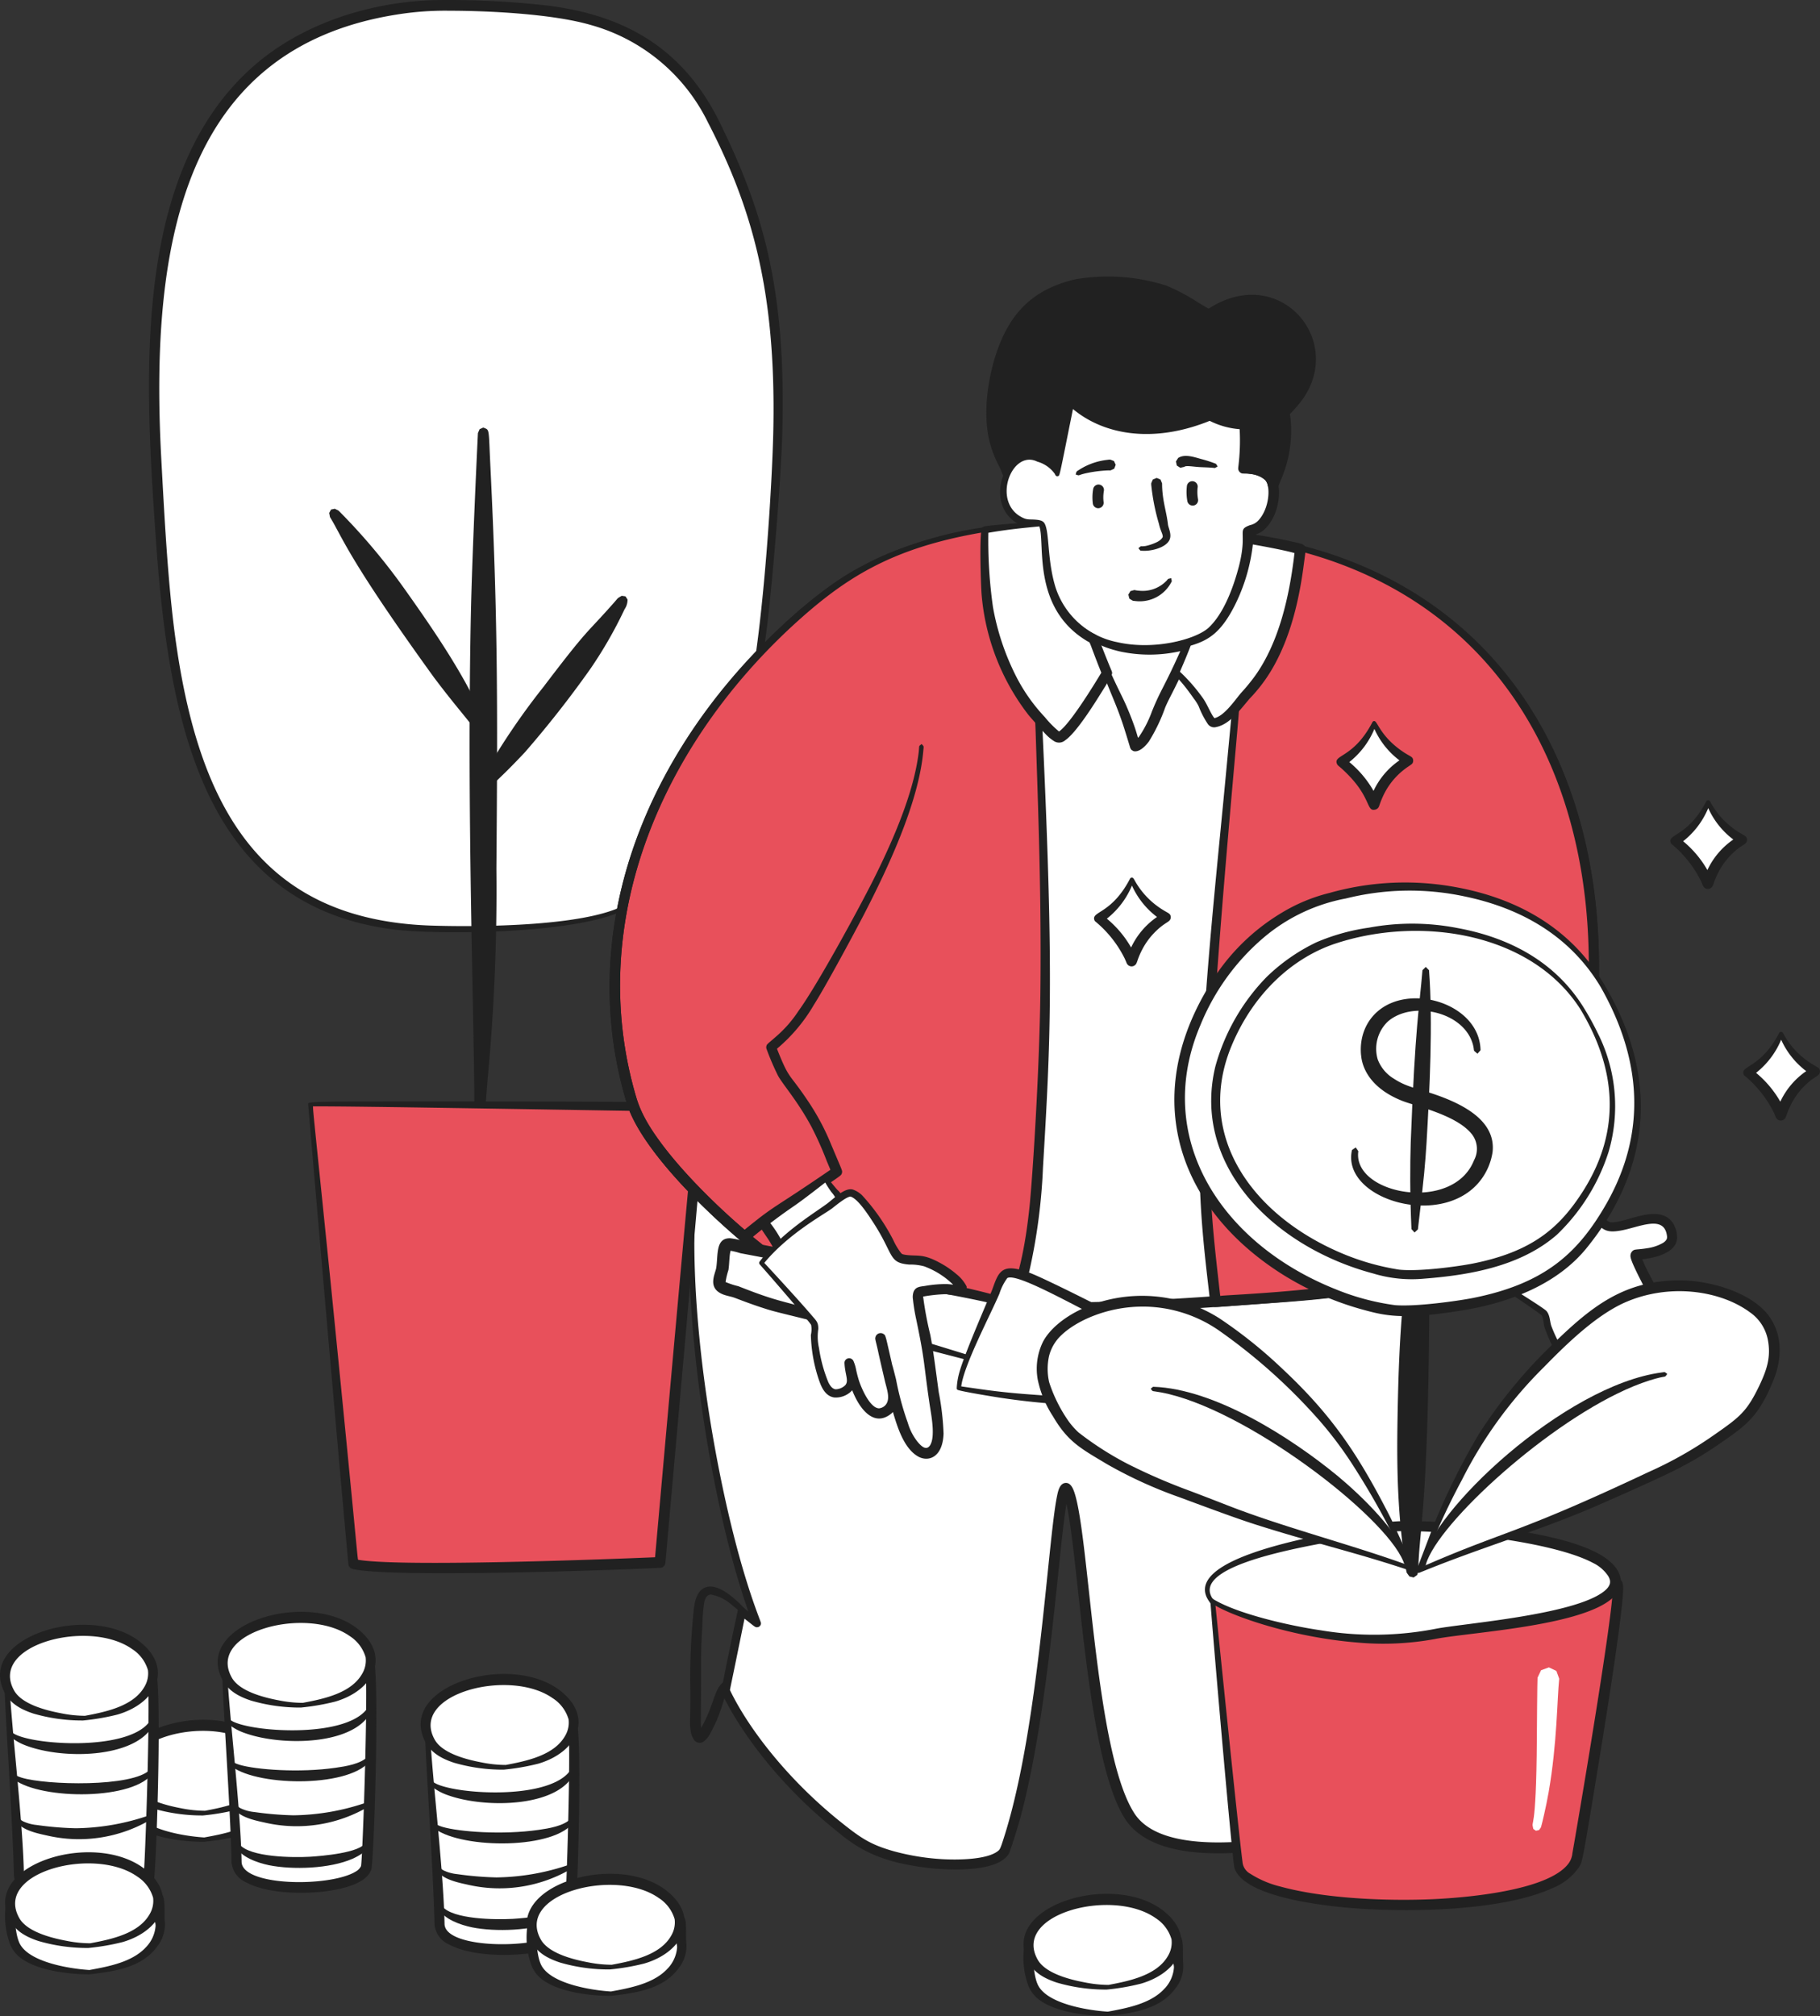 <svg xmlns="http://www.w3.org/2000/svg" width="598.854" height="663.058" viewBox="0 0 598.854 663.058">
  <rect x="0" y="0" width="598.854" height="663.058" fill="#333333" stroke="none"/>
  <g id="Investing" transform="translate(-19.046 -5.012)">
    <path id="Path_1116" data-name="Path 1116" d="M63.137,286.01s-19.151-.391-23.937-8.149c-2.385-3.864-2.641-11.567-1.633-15.3.915-3.43,2.849-2.972,6.532-4.715,11.718-5.577,34.855,15.969,41.179,4.116,1.191-2.234.83,6.5,1.017,7.349a10.289,10.289,0,0,1-2.27,7.833C79.421,283.536,70.351,284.942,63.137,286.01Z" transform="translate(23.111 324.055)" fill="#fff" fill-rule="evenodd"/>
    <path id="Path_1117" data-name="Path 1117" d="M57.517,257.525c5.565,1.694,11.837,4.751,16.835,6.274,9.5,2.911,9.6-1.276,11.028-2.5a1.857,1.857,0,0,1,2.826.59c.892,1.685.373,5.895.686,8.878A11.7,11.7,0,0,1,86.4,278.5c-4.939,6.935-13.934,8.263-22.389,9.214-6.683,0-16.362-1.166-21.9-4.9a10.764,10.764,0,0,1-4.324-5.394A26.9,26.9,0,0,1,36.314,267.4c.27-6.674,2.136-7.865,5.163-8.993C45.471,256.937,48.048,254.632,57.517,257.525ZM88.786,270v-.05Zm-3.583-6.56h0l-.011-.032Zm0,0Zm-2.392,15.175a11.284,11.284,0,0,0,3.007-6.889c-.032-.935-.174-.835-.242-2.037-.037-.777-.062-2.339-.1-3.183-8.718,7.056-27.209-8.805-38.058-6.649a47.062,47.062,0,0,0-5,1.857,5.3,5.3,0,0,0-1.45.7c-1.914,1.518-1.777,10.84-.016,14.835,2.771,6.354,16.323,8.611,23.107,9.025,6.578-1.187,14.325-2.685,18.749-7.66Z" transform="translate(22.183 323.067)" fill="#212121" fill-rule="evenodd"/>
    <path id="Path_1118" data-name="Path 1118" d="M62.812,282.138s-19.151-.391-23.937-8.149c-11.528-18.69,33.97-30,45.681-11.053a9.356,9.356,0,0,1-.857,10.328C79.085,279.664,70.014,281.07,62.812,282.138Z" transform="translate(23.123 319.247)" fill="#fff" fill-rule="evenodd"/>
    <path id="Path_1119" data-name="Path 1119" d="M63.647,283.865a57.389,57.389,0,0,1-16.362-2.273c-5.106-1.685-8.689-4.054-10.355-9-5.762-17.039,29.7-27.243,45.6-14.469,10.724,8.615,5.378,20.029-7.575,23.8a75.071,75.071,0,0,1-11.307,1.941Zm.649-1.543c7.17-1.335,16.005-3.247,19.584-9.626h0a8.549,8.549,0,0,0,1.107-5.369,12.4,12.4,0,0,0-5.259-6.985h0c-14.224-10.01-47.36-1.351-38.721,13.767,2.572,4.422,10.381,6.443,15.388,7.383a40.552,40.552,0,0,0,7.9.83Z" transform="translate(22.201 318.238)" fill="#212121" fill-rule="evenodd"/>
    <path id="Path_1120" data-name="Path 1120" d="M80.612,254.839c-.242,10.826,3.562,46.114,3.871,65.407.185,11.563,41.253,10.335,42.732,1.475.624-3.738,2.847-67.737.583-69.28C124.7,250.341,80.612,254.839,80.612,254.839Z" transform="translate(79.189 317.591)" fill="#fff" fill-rule="evenodd"/>
    <path id="Path_1121" data-name="Path 1121" d="M81.027,254.933c9.85-1.2,30.545-3.43,41.385-3.658,6.594-.112,7.285.437,7.76,2.8,1.873,9.916-.057,66.715-.869,69.39-1.6,5.03-10.765,6.738-15.992,7.337-7.6.814-18.626.517-25.266-3.084a7.929,7.929,0,0,1-4.724-6.551c-.457-21.287-3.887-65.535-2.934-65.535A.713.713,0,0,1,81.027,254.933Zm.793,1.358c.137,11.661,4.477,46.063,4.8,64.771.329,8.078,29.146,8.263,37.528,3.139a4.047,4.047,0,0,0,1.758-1.8c.551-1.729,2.794-67.68,1.093-68C120.461,253.264,88.373,255.763,81.82,256.291Zm45.713-1.754-.025-.014Zm-.039-.021.032.014-.034-.014Zm0,0h-.016Z" transform="translate(78.701 316.792)" fill="#212121" fill-rule="evenodd"/>
    <path id="Path_1122" data-name="Path 1122" d="M20.08,247.762c-.24,10.826,3.565,46.114,3.871,65.407.185,11.563,41.255,10.335,42.734,1.475.624-3.738,2.847-67.737.583-69.28C64.175,243.271,20.08,247.762,20.08,247.762Z" transform="translate(1.316 308.491)" fill="#fff" fill-rule="evenodd"/>
    <path id="Path_1123" data-name="Path 1123" d="M20.495,247.866c9.848-1.2,30.545-3.43,41.385-3.658,6.6-.112,7.285.437,7.763,2.8,1.87,9.916-.057,66.715-.869,69.39-1.6,5.03-10.765,6.738-15.992,7.337-7.607.814-18.626.517-25.265-3.087A7.93,7.93,0,0,1,22.79,314.1c-.457-21.289-3.887-65.535-2.931-65.535A.713.713,0,0,1,20.495,247.866Zm.793,1.358c.137,11.661,4.477,46.063,4.8,64.771.329,8.078,29.146,8.263,37.528,3.139a4.054,4.054,0,0,0,1.756-1.8c.553-1.729,2.794-67.68,1.1-68-6.539-1.141-38.63,1.358-45.181,1.886ZM67,247.47l-.027-.014Zm-.039-.021.032.014-.034-.014Zm.011,0h-.016Z" transform="translate(0.831 307.701)" fill="#212121" fill-rule="evenodd"/>
    <path id="Path_1124" data-name="Path 1124" d="M128.755,260.2c-4.452,12.278-29.7,12.642-42.089,8.122a17.743,17.743,0,0,1-5.394-2.972c-.327-.3-.229-.1-.32-1.253,1.461-.107.61-.2,1.957.492,7.388,3.626,38.4,5.458,44.559-4.978l.944-.352Z" transform="translate(79.64 327.08)" fill="#212121" fill-rule="evenodd"/>
    <path id="Path_1125" data-name="Path 1125" d="M67.88,252.183l.343.949c-4.344,11.983-29.5,12.976-42.6,7.932a17.968,17.968,0,0,1-4.975-2.869c-.229-.229-.151-.044-.229-1.173,1.408-.1.647-.2,1.861.441,7.088,3.61,36.568,5.321,43.928-3.85C67.3,252.233,66.426,252.725,67.88,252.183Z" transform="translate(1.77 317.978)" fill="#212121" fill-rule="evenodd"/>
    <path id="Path_1126" data-name="Path 1126" d="M127.73,267.573c-5.89,9.281-36.62,9.125-45.782,2.437-.457-.348-.338-.112-.553-1.29,1.754-.316.2-.229,3.084.672,5.327,1.585,19.574,2.691,31.553.972,3.286-.471,8.282-1.253,10.577-3.658l1-.135Z" transform="translate(80.21 336.489)" fill="#212121" fill-rule="evenodd"/>
    <path id="Path_1127" data-name="Path 1127" d="M67.082,259.5l.119,1c-5.915,9.317-36.812,9.162-45.88,2.367-.364-.279-.249-.087-.457-1.219,1.761-.318.217-.229,2.961.633,7.911,2.467,36.652,3.226,42.254-2.65Z" transform="translate(2.338 327.392)" fill="#212121" fill-rule="evenodd"/>
    <path id="Path_1128" data-name="Path 1128" d="M126.761,273.472l-.32.956a46.512,46.512,0,0,1-34.283,5.526c-3.148-.7-8.124-1.662-10.145-4.44l.057-1.015c1.674.1.512-.073,1.985.736a13.634,13.634,0,0,0,4.445,1.2,109.07,109.07,0,0,0,12.861,1.077,76.553,76.553,0,0,0,24.44-4.344Z" transform="translate(81.004 344.972)" fill="#212121" fill-rule="evenodd"/>
    <path id="Path_1129" data-name="Path 1129" d="M66.23,266.4l-.32.956a46.515,46.515,0,0,1-34.286,5.526c-3.148-.7-8.122-1.662-10.143-4.44l.057-1.015c1.674.1.512-.073,1.985.736a13.632,13.632,0,0,0,4.445,1.2,109.07,109.07,0,0,0,12.861,1.077,76.553,76.553,0,0,0,24.44-4.344Z" transform="translate(3.133 335.876)" fill="#212121" fill-rule="evenodd"/>
    <path id="Path_1130" data-name="Path 1130" d="M126.335,279.467c-.229,2.472-3.455,4.317-5.728,5.311-7.5,3.283-19.707,3.658-27.438,2.115-3.846-.807-9.224-2.671-11.025-6.174l.229-.992.99.229c3.489,4.363,17.695,4.454,23.263,4.145,3.743-.229,16.691-1.271,18.246-4.683.13-.3-.089-.094.915-.782Z" transform="translate(81.174 352.011)" fill="#212121" fill-rule="evenodd"/>
    <path id="Path_1131" data-name="Path 1131" d="M65.355,274.452c-.229,2.472-3.455,4.317-5.728,5.311-7.5,3.283-19.707,3.658-27.438,2.115-3.846-.807-9.224-2.671-11.023-6.174l.229-.992.992.229c3.487,4.363,17.695,4.454,23.26,4.145,3.745-.229,16.691-1.271,18.246-4.683.13-.3-.087-.094.915-.782Z" transform="translate(2.729 345.559)" fill="#212121" fill-rule="evenodd"/>
    <path id="Path_1132" data-name="Path 1132" d="M106.081,275.55s-19.151-.389-23.937-8.149c-11.528-18.687,33.97-30,45.681-11.053a9.361,9.361,0,0,1-.857,10.33C122.365,273.076,113.295,274.484,106.081,275.55Z" transform="translate(78.787 310.772)" fill="#fff" fill-rule="evenodd"/>
    <path id="Path_1133" data-name="Path 1133" d="M106.921,277.276A57.308,57.308,0,0,1,90.559,275c-5.106-1.685-8.689-4.054-10.355-9-5.762-17.036,29.7-27.241,45.6-14.469,10.724,8.615,5.378,20.029-7.575,23.8a75.055,75.055,0,0,1-11.307,1.941Zm.647-1.543c7.173-1.335,16.005-3.247,19.586-9.626h0a8.561,8.561,0,0,0,1.107-5.369A12.411,12.411,0,0,0,123,253.753h0c-14.226-10.01-47.362-1.349-38.724,13.769,2.575,4.42,10.383,6.441,15.39,7.381a40.368,40.368,0,0,0,7.9.83Z" transform="translate(77.871 309.764)" fill="#212121" fill-rule="evenodd"/>
    <path id="Path_1134" data-name="Path 1134" d="M45.548,268.478s-19.151-.389-23.935-8.149c-11.528-18.687,33.97-30,45.681-11.053a9.361,9.361,0,0,1-.857,10.33C61.834,266.011,52.764,267.41,45.548,268.478Z" transform="translate(0.915 301.674)" fill="#fff" fill-rule="evenodd"/>
    <path id="Path_1135" data-name="Path 1135" d="M46.39,270.2a57.386,57.386,0,0,1-16.362-2.273c-5.106-1.685-8.689-4.054-10.355-9-5.762-17.036,29.7-27.241,45.6-14.469,10.724,8.615,5.378,20.029-7.575,23.8A75.071,75.071,0,0,1,46.39,270.2Zm.647-1.543c7.173-1.335,16.005-3.247,19.584-9.626h0a8.549,8.549,0,0,0,1.109-5.369,12.411,12.411,0,0,0-5.259-6.985h0c-14.226-10.01-47.362-1.349-38.724,13.769,2.572,4.42,10.381,6.441,15.39,7.381A40.363,40.363,0,0,0,47.037,268.661Z" transform="translate(0 300.666)" fill="#212121" fill-rule="evenodd"/>
    <path id="Path_1136" data-name="Path 1136" d="M134.324,264.91a5.652,5.652,0,0,1-3.023,2.11c-1.877,1.216-1.9,6.631-6.288,14.466a7.235,7.235,0,0,1-2.417,2.872,2.252,2.252,0,0,1-2.947-.768,6.4,6.4,0,0,1-1.111-3c-.393-2.716-.046-3.238-.078-12.6a207.843,207.843,0,0,1,.983-25.814c.24-3.089.755-6.905,3.414-8.421,5.03-2.673,12.727,5.574,16.273,10.026-.652.563-.791.686,0,0C139.622,244.449,137.077,260.449,134.324,264.91Zm-9.07-29.063c-1.418.03-1.9,1.2-2.241,2.575a55.2,55.2,0,0,0-.6,7.632c-.686,10.552-.3,10.71-.512,31.055a21.314,21.314,0,0,0,.1,2.593c4.9-8.558,4.116-14.105,8.652-15.7.748-.247.96-.256,1.31-.739,2.584-3.848,4.953-14.876,5.849-18.79a53.341,53.341,0,0,0-6.007-5.43,13.987,13.987,0,0,0-6.551-3.192Z" transform="translate(127.751 293.597)" fill="#212121" fill-rule="evenodd"/>
    <path id="Path_1137" data-name="Path 1137" d="M123.657,170.978c-11.835,10.767-1.829,108.125,16.476,154.412l-5.065-3.933L129.78,347.6s11.789,26.578,43.2,49.136c12.708,9.13,46.018,10.858,48.814,3.087,14.553-40.471,16.506-123.6,20.3-118.624,5.366,7.029,6.994,90.165,21.657,108.994,12.8,16.442,57.452,5.835,66.308,3.99,17.814-3.709,17.967-43.852,20.482-55.81,5.1-24.253,8.634-111.3,5.106-124.5-1.1-4.116-3.4-13.556-6.7-16.641-4.71-4.388-14.247-5.629-20.258-6.45-17.722-2.424-36.06-.318-53.872-.272A437.567,437.567,0,0,1,201.8,185.06c-10.371-1.735-20.441-4.77-30.806-6.484C155.69,176.04,123.657,170.978,123.657,170.978Z" transform="translate(127.992 213.511)" fill="#fff" fill-rule="evenodd"/>
    <path id="Path_1138" data-name="Path 1138" d="M334.738,190.509c5.885.992,13.719,2.817,17.1,7.7a38.31,38.31,0,0,1,4.1,9.67c2.35,7.8,2.972,10.234,3.176,28,.229,27.246-2.074,80.289-6.194,102.05-2.961,15.162-2.956,51.658-20.226,57.882-2.14.752-12.26,2.668-15.829,3.279-17.512,2.952-45.773,5.812-55.292-9.089-12.628-19.892-14.94-84.307-19.206-103.511-2.531,15.118-5.3,61.664-13.49,96.633a165.564,165.564,0,0,1-5.3,18.145c-3.112,6.313-18.587,5.817-25.624,5.112-19.538-2.092-25.974-7.948-33.218-13.906-16.849-13.895-29.338-30.527-35.379-42.924a11.342,11.342,0,0,1-.526-1.164c0-1.408,5.382-26.946,5.51-27.209a1.335,1.335,0,0,1,1.969-.364c1.667,1.3,1.438,1.214,1.29.793-12.139-34.539-21.973-97.013-18.763-135.21.393-4.614,1.372-12.393,4.756-15.548h0c.366-.293.439-.2,2,.037,7.527,1.143,31.61,4.884,45.976,7.189,16.444,2.707,33.993,9.5,81.991,11.222C294.633,190.722,308.743,186.222,334.738,190.509Zm-214.5-1.74c-1.372,25.711,2.158,56.288,6.878,81.6,7.116,38.051,14.633,54.32,14.745,55.387a1.315,1.315,0,0,1-1.043,1.324c-.915.117-.819-.043-4.376-2.8-4.872,24.079-4.854,23.349-4.744,23.578,5.965,12.326,18.42,28.688,35.669,42.709,7.125,5.716,10.166,7.927,18.129,10.189a77.148,77.148,0,0,0,16.826,2.659c4.667.215,14.06.112,17.549-2.744.652-.549.748-.526,2.552-6.379,10.925-35.85,13.778-94.836,16.8-110.066.364-1.795.775-3.839,2.257-4.463,1.427-.471,2.355.4,3.016,1.758,5.453,11.54,6.807,87.217,20.542,107.249,9.134,12.96,38.7,9.132,54.379,6.256,2.243-.414,10.518-2.058,11.933-2.515,14.992-5.1,15.418-41.815,18.029-54.672,4.493-22.179,8-96.489,5.808-119.027a58.107,58.107,0,0,0-5.773-18.694,13.676,13.676,0,0,0-7.1-4.694c-7.054-2.472-19.5-3.638-27.047-3.887-19.325-.578-53.412,3.245-100.742-3.146-20.089-2.716-24.465-4.7-37.955-7.516-6.1-1.262-19.252-3.37-52.23-8.734-3.116,3.094-3.844,12.228-4.1,16.62Z" transform="translate(127.577 213.103)" fill="#212121" fill-rule="evenodd"/>
    <path id="Path_1139" data-name="Path 1139" d="M199.069,300.534c-12.157,10.506-64.389,9.4-74.189,8.583-77.811-6.51-79.267-92.147-82.837-151.929C37.989,89.325,46.028,15.107,126.7,6.281c11.784-1.292,36.856.121,48.537,1.987,39.327,6.281,49.491,34.926,53.174,42.334,20,40.21,19.872,81.467,16.344,125.623C240.776,226.178,238.266,266.655,199.069,300.534Z" transform="translate(28.51 0.99)" fill="#fff" fill-rule="evenodd"/>
    <path id="Path_1140" data-name="Path 1140" d="M121.64,310.791c-61.531-7.431-74.276-64.778-78.719-126.042C39.133,130.816,34.093,60.708,76.455,25.43,92.6,12.073,114.353,5.565,134.721,5.044A292.047,292.047,0,0,1,170.39,6.7c26.267,2.972,45.691,13.959,57.775,38.326,14.151,28.86,22.067,54.592,20.7,102.7-.565,17.572-3.212,48.016-4.877,62.158-3.7,30.552-10.312,56.247-30.684,79.569a136.155,136.155,0,0,1-12.829,12.624C188.361,312.421,136.55,312.515,121.64,310.791ZM139.346,8.542a99.489,99.489,0,0,0-17.434,1.276C52.053,20.921,40.7,84.755,44.522,155.7c1.02,18.9,2.04,38.378,4.193,55.756,7.152,56.556,26.834,95.8,84.026,97.957,14.092.492,56,.707,66.788-8.421h0c21.735-19.067,32.946-40.4,38.689-69.12,4.507-22.773,7.385-67.572,7.717-86.289.8-44.927-7.056-72.282-21.529-100.317a61.081,61.081,0,0,0-38.42-32C172.957,9.452,151.183,8.542,139.346,8.542Z" transform="translate(27.582)" fill="#212121" fill-rule="evenodd"/>
    <path id="Path_1141" data-name="Path 1141" d="M88.091,289.427c1.246-35.754,1.562-26.708,1.168-222.128" transform="translate(88.824 80.131)" fill="#fff" fill-rule="evenodd"/>
    <path id="Path_1142" data-name="Path 1142" d="M93.5,79.992c2.378,48.608,2.389,76.96,1.941,131.662a659.3,659.3,0,0,1-2.883,69.118c-.9,11.222-.551,9.256-1.395,10.975l-1.239.485H89.9l-1.2-.569-.519-1.278c0-29.386-2.563-97.6-1.111-163.645.423-19.513,2.25-57.921,2.3-58.435l.558-1.26,1.2-.53h.018C93.3,67.453,92.819,66.191,93.5,79.992Z" transform="translate(86.939 79.119)" fill="#212121" fill-rule="evenodd"/>
    <path id="Path_1143" data-name="Path 1143" d="M115.991,150.292c-5.515-10.378-37.727-56.6-48.839-71.361" transform="translate(61.887 95.095)" fill="#fff" fill-rule="evenodd"/>
    <path id="Path_1144" data-name="Path 1144" d="M69.508,78.81a203.91,203.91,0,0,1,21.708,25.764c9.942,14.007,20.763,29.724,27.2,45.544.146.366.1.078.16,1.685l-.777,1.015h-.016l-1.271.085c-1.6-1.143-.608-.2-2.972-3.254-3.533-4.536-6.6-7.948-12.713-16.069-28.608-39.595-30.1-46.173-34.148-52.644l-.258-1.372.6-1.107h.014l1.23-.265Z" transform="translate(60.941 94.145)" fill="#212121" fill-rule="evenodd"/>
    <path id="Path_1145" data-name="Path 1145" d="M246.242,173.461c.784.633,1.58,1.253,2.348,1.907,1.468,1.251,4.552,2.616,4.875,4.765.064.434-1.452,1.774-1.7,2.058-1.6,1.8-2.888,3.887-4.3,5.833-2,2.76-4.171,5.392-6.231,8.106-.67.878-2.058,2.744-3.26,2.952-.572.1-2.671-2.241-3.075-2.57-1.569-1.276-3.142-2.588-4.69-3.933C235.45,185.582,234.261,187.834,246.242,173.461Z" transform="translate(271.652 216.705)" fill="#fff" fill-rule="evenodd"/>
    <path id="Path_1146" data-name="Path 1146" d="M247.985,173.528c5.664,4,3.087,2.005,5.236,3.489a5.117,5.117,0,0,1,2.515,3.647,3.862,3.862,0,0,1-1.2,2.074,90.718,90.718,0,0,0-5.7,7.98c-1.244,1.7-5.68,7.486-5.869,7.721a10.429,10.429,0,0,1-2.152,2.129c-2.058,1.372-3.18.556-4.946-1.166-2.012-1.969-1.39-1.2-5.826-5.1a1.747,1.747,0,0,1-.407-2.126,122.249,122.249,0,0,1,10.877-12.251c6.711-7.12,6.375-6.974,7.052-6.674l.1.069h0Zm-14.4,19.179a38.028,38.028,0,0,1,4.559,3.926c.272.265.569.56.894.844.974-.766,8.039-9.969,8.211-10.2,5.35-7.23,4.241-5.2,5.851-6.942a5.424,5.424,0,0,0-1.575-1.852,39.783,39.783,0,0,1-4.189-3.558c-9.525,12.978-6.736,8.531-13.755,17.78Zm19.6-11.963v-.119a.226.226,0,0,0,0,.119Z" transform="translate(270.668 216.297)" fill="#212121" fill-rule="evenodd"/>
    <path id="Path_1147" data-name="Path 1147" d="M231.559,204.55c3.642-8.947,9.887-16.529,16.181-23.727,1.065-1.219,4.088-6.377,6.057-6.468,3.887-.176,13.069,8.542,15.521,11.121a24.112,24.112,0,0,0,5.316,4.978c1.475.748,6.281-.508,7.751-.974,6.809-2.163,12.834-2.687,13.447,4.392.229,2.588-2.835,5.3-11.7,5.945-.7.05.048,1.5.284,2.1,1.761,4.488,4.417,8.659,6.478,13.015,3.2,6.75,5.931,13.7,9.07,20.473,1.427,3.08,4.888,10.216,2.415,13.518-2.744,3.679-8.46-1.674-9.994-3.674-6.361-8.343-11.133-18.292-16.309-27.438-.181-.32.592,1.18,1.116,2,.933,1.461,1.559,3.041,2.371,4.573,1.927,3.629,8.154,11.016,5.211,15.28-4.388,6.363-11.867-3.473-13.847-6.921a28.73,28.73,0,0,0-2.668-4.431c-.023,0,.373,1.111.407,1.2.576,1.413,1.452,2.771,1.886,4.232a4.7,4.7,0,0,1-3.4,5.325c-2.058.809-3.967-.864-5.142-2.426a52.956,52.956,0,0,1-6.99-13.049c-.512-1.372-.35-3.905-1.642-4.85C248.266,215,231.559,204.55,231.559,204.55Z" transform="translate(273.392 217.851)" fill="#fff" fill-rule="evenodd"/>
    <path id="Path_1148" data-name="Path 1148" d="M296.458,190a9.324,9.324,0,0,1,1.443,4.774c-.018,4.927-6.594,6.67-11.469,7.237,1.687,4.26,4.445,8.6,6.594,13.161,2.618,5.556,4.7,10.65,7.232,16.357,2.04,4.6,5.083,10.129,5.174,14.862.037,5.6-4.594,8.618-10.8,3.814a34.911,34.911,0,0,1-7.669-9.573c-2.357,4.493-8.064,5.716-14.844-3.24a7,7,0,0,1-5.588,3.924,7.66,7.66,0,0,1-5.837-4.168,54.6,54.6,0,0,1-6.441-12.832c-.318-1.168-.375-3.219-.972-3.919l.014.016c-.229-.274-3.295-2.389-3.59-2.6-17.944-12.377-18.786-11.65-18.4-12.859h0c4.772-12.153,13.522-20.61,17.786-26.683,1.443-2.021,3.238-4.573,5.558-4.445,3.187.2,7.317,3.626,9.814,5.654a66.583,66.583,0,0,1,8.149,7.692c.594.629,2.428,2.563,3.357,2.671C280.816,190.3,291.794,183.37,296.458,190Zm-17.876,49.44c1.6,1.182,3.331,1.985,4.712.567a3.066,3.066,0,0,0,.933-1.774,5.748,5.748,0,0,0-.574-3.11c-2.764-4.813-7.751-14.064-8.254-14.951a3.446,3.446,0,0,1-.686-1.754c.133-.229-.158-.748.846-1.479a1.749,1.749,0,0,1,1.955.1c.434.389.293.2,1.475,2.309.931,1.669-.654-1.23,3.2,5.826,1.941,3.567,1.493,2.415,3.153,5.389a55.623,55.623,0,0,0,4.719,8.291,73.425,73.425,0,0,0,4.694,6.619,13.671,13.671,0,0,0,4.436,3.334,2.538,2.538,0,0,0,1.578.194c.686-.229.985-1.113,1.075-1.829a20.956,20.956,0,0,0-2.463-9.034c-4.374-9.569-6.217-14.4-9.352-21.166-1.548-3.318-6.926-12.976-7.424-15.569a2.3,2.3,0,0,1,.3-1.758c.885-1.184,1.351-.633,5.243-1.292a14.436,14.436,0,0,0,5.133-1.747c1.536-1.029,1.356-1.761,1.232-2.6-1.109-6.734-9.313-2.435-15.331-1.413-6.562,1.113-6.1-1.475-13.241-8.231-2.385-2.243-7.737-7.111-10.861-8a2.608,2.608,0,0,0-.883-.11h.034c-1.335.416-3.9,4.221-4.779,5.385-1.845,2.41-11.576,11.967-16.586,23.322,1.6.976,20.715,12.633,22.023,14.046,1.276,1.456,1.077,3.558,1.681,5.092a51.708,51.708,0,0,0,6.889,12.454c.871,1.107,2.252,2.451,3.574,1.943,1.349-.556,2.826-1.829,2.623-3.27-.174-1.258-1.7-3.35-2.431-5.766a1.537,1.537,0,0,1,2.666-1.411h0c1.658,1.781,3.5,7.527,8.684,11.4Zm-2.874-49.648h0Zm.023,0h-.025Zm0,0h-.021Zm-21.493-13.559Zm0,0Zm0,0h.021Zm0,0h.027ZM254.238,176.234Z" transform="translate(272.987 217.174)" fill="#212121" fill-rule="evenodd"/>
    <path id="Path_1149" data-name="Path 1149" d="M88.746,152.009c8.714-10.824,37.466-47.874,45.48-60.553" transform="translate(89.667 111.208)" fill="#fff" fill-rule="evenodd"/>
    <path id="Path_1150" data-name="Path 1150" d="M136.134,90.887h.014l.672,1.049a5.529,5.529,0,0,1-.979,3.2,140.78,140.78,0,0,1-11.185,19.506,345.511,345.511,0,0,1-21.6,27.518c-2.2,2.369-5.6,5.81-6.288,6.475-6.763,6.539-5.3,5.277-6.953,6.025l-1.228-.306h-.014L88,153.212c.332-1.564.192-1.216.631-1.948a229.009,229.009,0,0,1,20.491-30.55c15.411-20.276,13.5-16.691,23.494-28.044,1.312-1.5.732-1.029,2.286-1.953Z" transform="translate(88.712 110.258)" fill="#212121" fill-rule="evenodd"/>
    <path id="Path_1151" data-name="Path 1151" d="M63.711,163.907,77.862,315.061c12.418,3.343,100.888-.48,100.888-.48l13.364-149.764S71.59,163.5,63.711,163.907Z" transform="translate(57.46 204.314)" fill="#e8505b" fill-rule="evenodd"/>
    <path id="Path_1152" data-name="Path 1152" d="M119.016,163.448c.739,0,73.144.121,74.047.354a1.6,1.6,0,0,1,1.07,1.386c0,2.268-12.683,144.276-13.2,150.043a1.806,1.806,0,0,1-1.413,1.582c-1.841.229-82.423,3.455-99.919.7-1.53-.258-2.712-.329-2.972-1.809C72.717,272.95,66.91,205.728,63.4,164.466h0C63.409,163.4,61.406,163.439,119.016,163.448Zm-53.821,1.637c-.444,0-.75-4.589,5.629,58.248,9.525,95.154,8.732,90.814,9.114,90.88,14.633,2.414,82.727-.229,97.6-.848,4.045-45.5,9.041-101.348,13.232-146.483-40.875-.613-113.18-1.921-125.571-1.8Z" transform="translate(57.051 203.821)" fill="#212121" fill-rule="evenodd"/>
    <path id="Path_1153" data-name="Path 1153" d="M233.326,89.631c1.85.311,3.457,1.516,5.293,1.918,6.173,1.354,12.031,1.692,17.958-1.239a17.377,17.377,0,0,0,4.685-4.4c7.774-8.6,8.071-21.872-.846-29.608-12.777-11.08-27.163.069-27.163.069-7.353-4.225-12.713-8.131-19.609-9.391a64.8,64.8,0,0,0-22.5-.819,37.69,37.69,0,0,0-16.264,7.385c-8.871,7.637-12.678,22.579-13.095,33.787a34.333,34.333,0,0,0,4.04,18.214c.432.812,1.95,4.879,1.8,4.07-.94-5.172,12.361-9.407,15.763-.839.066.167,4.452-23.466,4.452-23.466C190.812,88.321,206.46,100.881,233.326,89.631Z" transform="translate(183.561 52.139)" fill="#212121" fill-rule="evenodd"/>
    <path id="Path_1154" data-name="Path 1154" d="M220.294,47.806A66.926,66.926,0,0,1,230.953,53.5c3.546,2.092,3.112,1.9,3.341,1.751,23.13-14.777,44.687,10.33,30.719,29.978a44.186,44.186,0,0,1-3.571,4.2,12.118,12.118,0,0,1-3.135,2.62,24.413,24.413,0,0,1-15.413,1.939,18.616,18.616,0,0,1-5.785-1.55C234,91,234.566,91.27,232.993,91.915c-18.248,7.342-33.5,4.481-43.276-3.082-2.744,15.806-3.684,21.106-4.01,21.735a1.584,1.584,0,0,1-1.47.755c-1.525-.245-1.109-1.18-2.33-2.655a5.984,5.984,0,0,0-3.777-2.072,8.611,8.611,0,0,0-7.378,2.286,1.76,1.76,0,0,0-.489,1.372,1.733,1.733,0,0,1-3.318.985c-.4-.846-1.161-2.824-1.617-3.807a36.029,36.029,0,0,1-3.235-8.167c-2.209-8.759-.848-19.6,1.863-28.3,4.379-13.719,11.89-21.843,26.214-25.24a63.107,63.107,0,0,1,30.124,2.081Zm-37.459,61.506ZM189.177,85c.6.229,10.847,11.647,31.309,8.7a77.61,77.61,0,0,0,13.92-3.8h0a14.452,14.452,0,0,1,3.482,1.221,29.916,29.916,0,0,0,11.256,1.44,20.386,20.386,0,0,0,7.4-1.948,13.541,13.541,0,0,0,4.7-4.333c15.29-17.427-3.457-41.449-24.408-28.688-1.941,1.178-1.994,1.653-3.2,1.315-1.049-.489-8.874-5.2-10.705-6.146-4.475-2.286-7.545-3.256-15.811-4.148a49.471,49.471,0,0,0-16.387.622,35.4,35.4,0,0,0-13.918,6.8c-10.207,9.048-14.4,30.55-11.279,42.64a36.922,36.922,0,0,0,3.03,7.591,11.5,11.5,0,0,1,15.015-.505c.937-4.669,3.876-19.735,4.065-20.139A1.335,1.335,0,0,1,189.177,85Z" transform="translate(182.605 51.17)" fill="#212121" fill-rule="evenodd"/>
    <path id="Path_1155" data-name="Path 1155" d="M180.87,85.664c.119.229.229.48.332.736.066.167,4.452-23.466,4.452-23.466,2.972,3.011,18.616,15.571,45.482,4.321,1.85.311,3.457,1.516,5.293,1.918,6.677,1.466,6.034.4,6.247,1.408a68.036,68.036,0,0,1-.279,13.961s8.689-.373,9.768,5.259a15.66,15.66,0,0,1-4.3,13.8c-1.216,1.038-2.73,1.063-3.908,1.9a14.3,14.3,0,0,0,.027,2.677c-.126,8.558-5.01,23.692-11.775,30.047-3.594,3.375-9.679,4.742-14.428,5.54-14.734,2.476-30.41-1.651-37.283-16.017a51.578,51.578,0,0,1-3.528-15.934,34.823,34.823,0,0,0-1.054-8.414c-.4-1.013-4.18-.588-5.334-.988C157.143,97.75,165,76.49,174.982,81.61a10.559,10.559,0,0,1,5.9,4.283S180.877,85.8,180.87,85.664Z" transform="translate(185.751 74.515)" fill="#fff" fill-rule="evenodd"/>
    <path id="Path_1156" data-name="Path 1156" d="M186.384,62.475c.6.123.4.188,1.742,1.3,8.412,6.827,21.79,9.891,37.933,4.543,5.547-1.882,4.966-2.2,6.173-1.989,3.313.686,2.273,1.6,8.876,2.515,2.488.318,2.465.094,3.183.661,1.621,1.8.8,11.57.585,14a11.688,11.688,0,0,1,8.165,3.489c3.046,3.78,2.088,13.84-3.505,18.616a10.449,10.449,0,0,1-3.258,1.58c0,.327.064,1.045.08,1.443.229,7.074-4.5,23.83-12.041,31.219-10.015,9.637-46.573,12.642-55.646-13.294A68.733,68.733,0,0,1,176,109.862a19.79,19.79,0,0,0-.617-5.115c-2.019-.588-3.816.521-7.655-2.113-9.432-6.738-3.43-23.059,5.556-22.046a7.975,7.975,0,0,1,2.613.835,11.028,11.028,0,0,1,5.522,3.775c4.173-23.205,3.505-22,4.287-22.574a1.075,1.075,0,0,1,.675-.149Zm-4.079,25.06h0a.732.732,0,0,1-1.063-.073,1.336,1.336,0,0,1-.213-.441,10.6,10.6,0,0,0-5.373-3.962c-.78-.21-.743-.359-1.786-.629-7.477-1.754-12.8,12.9-4.658,18.262,2.65,1.683,3.162,1.052,6.011,1.372,2.028.261,2.4.931,2.817,2.266,1.107,3.658.652,11.878,3.2,20.034A26.82,26.82,0,0,0,201.509,142.3c12.1,2.769,25.656-.871,29.953-4.646,5.186-4.738,8.389-13.719,10.143-20.5,2.879-11.485-.944-11.661,3.658-13.364a5.031,5.031,0,0,0,2.728-1.569c3.622-3.924,4.038-11.16,2.286-13.166A8.172,8.172,0,0,0,245.4,87c-2.627-.338-2.707.151-3.631-.686-.574-.736-.471-1.084-.375-2a69.5,69.5,0,0,0,.4-12.061,26.335,26.335,0,0,1-9.72-2.677c-.229-.069-.048-.094-.983.272-18.664,7.234-34.388,3.928-44.145-4.225C183.226,84.073,182.671,87.143,182.305,87.534Zm-6.747,17.286-.023-.014Zm-.025-.016.027.016Zm.014.011-.016-.011h0Zm-.014-.011.021.011-.023-.011Zm0,0h0ZM175.533,104.8Zm0,0ZM175.533,104.8Z" transform="translate(185.147 73.916)" fill="#212121" fill-rule="evenodd"/>
    <path id="Path_1157" data-name="Path 1157" d="M198.117,67.977c4.664.325,10.545-.686,13.586-3.386a39.268,39.268,0,0,1-3.016,20.894c-.293.663-.567,1.539-.915,2.357a.964.964,0,0,0-.032-.181c-1.077-5.622-9.768-5.259-9.768-5.259C198.284,79.529,199.029,70.732,198.117,67.977Z" transform="translate(230.184 76.647)" fill="#212121" fill-rule="evenodd"/>
    <path id="Path_1158" data-name="Path 1158" d="M212.719,63.926c1.372.242,1.4,1.23,1.639,2.773A40.372,40.372,0,0,1,211.1,87.278c-.864,2.124-.725,2.236-1.372,2.838a1.767,1.767,0,0,1-2.234-.064c-.86-.878-.384-1.31-1.107-2.44-1.754-2.744-7.559-2.744-8-2.851a1.557,1.557,0,0,1-1.075-1.649c.29-2.085.633-4.191.933-7.394a26.069,26.069,0,0,0,.094-7.111.7.7,0,0,1,.716-.471h0a21.671,21.671,0,0,0,11.416-2.911h0C211.665,64.406,211.6,63.912,212.719,63.926Zm-12.754,5.741a58.63,58.63,0,0,1,.51,12.029,15.7,15.7,0,0,1,4.138.686,9.4,9.4,0,0,1,3.754,2.142,41.614,41.614,0,0,0,2.915-16.511,22.222,22.222,0,0,1-11.318,1.653Z" transform="translate(229.315 75.791)" fill="#212121" fill-rule="evenodd"/>
    <path id="Path_1159" data-name="Path 1159" d="M247.143,80.415a.981.981,0,0,1,.675.473,34.823,34.823,0,0,1,1.054,8.414,51.577,51.577,0,0,0,3.528,15.934c6.873,14.368,22.549,18.493,37.283,16.005,4.749-.8,10.833-2.163,14.428-5.54,7.191-6.757,12.162-23.711,11.75-30.593q2.529.412,5,.839c82,14.13,121.988,87.752,104.979,180.275-3.953,21.493-14.238,39.49-27.55,48.059-20.425,13.147-40.882,17.8-64.193,19.606-45.329,3.523-94.623,7.952-139.632-1.36-11.35-2.348-23.537-5.108-34.068-10.081-5.069-2.389-41.355-32.642-47.261-52.132-19-62.713,12.018-126.442,63.155-166.789C195.72,88.207,220.977,81.883,247.143,80.415Z" transform="translate(113.792 97.004)" fill="#fff" fill-rule="evenodd"/>
    <path id="Path_1160" data-name="Path 1160" d="M249.743,82.175a40.48,40.48,0,0,1,.686,6.7c.149,1.662.759,6.681,1.491,10.044,4.4,19.481,23.393,25.709,43.118,20.761a21.742,21.742,0,0,0,8.981-4.155C310.1,110,314.2,97.547,315.257,89.991c.613-4.731.062-4.116.382-4.987a1.2,1.2,0,0,1,1.292-.686A157.077,157.077,0,0,1,344.1,90.624c65.016,21.758,93.105,83.408,87.451,152.736-1.71,20.928-5.2,41.529-17.055,58.5-5.888,8.433-13.289,15.628-31.937,23.649a130.714,130.714,0,0,1-32.4,8.881c-13.513,2-53.545,4.619-67.332,5.259a442.43,442.43,0,0,1-57.018-.608c-18.724-1.589-45.841-6.272-62.466-13.348-4-1.717-5.545-2.714-11.467-7.591-13.033-10.767-34.828-31.409-39.666-47.643-12.1-41.367-3.286-83.705,21.1-120.819,15.253-23.112,37.345-43.834,52.614-52.941a123.582,123.582,0,0,1,48.016-15.36c3.4-.423,13.568-1.388,14.3-1.2h0C249.294,80.454,249.432,80.98,249.743,82.175Zm-2.286-.631c-21.264,1.4-42.553,5.869-60.752,16.975-11.16,6.827-24.424,19.3-33.35,29.217-31.4,34.983-49.8,80.644-41.358,127.615a119.13,119.13,0,0,0,4.116,16.4,34.982,34.982,0,0,0,1.66,3.683c9.265,17.793,38.042,42.5,44.065,45.75a114.121,114.121,0,0,0,20.942,7.134c34.338,8.5,64.885,9.375,100.987,7.712,19.5-.933,52.426-3.56,58.04-4.155,20.087-2.177,37.171-6.834,54.528-17.485,8.231-5.11,15.28-12.189,21.479-25.275a102.531,102.531,0,0,0,8.384-29.777c7.852-51.416-1-105.47-39.458-140.792-20.1-18.347-42.823-27.239-68.8-31.608a60.012,60.012,0,0,1-7.518,23.944c-4.116,6.859-8.023,9.327-16.378,11.144-14.377,2.972-29.324.8-38.152-10.543a31.178,31.178,0,0,1-6.174-15.861c-1.347-9.327-.64-10.783-1.539-13.648-.158-.476-.037-.473-.732-.43Z" transform="translate(112.917 96.62)" fill="#212121" fill-rule="evenodd"/>
    <path id="Path_1161" data-name="Path 1161" d="M223.914,83.992c73.81,19.017,108.953,89.806,92.8,177.659-3.953,21.5-14.238,39.492-27.55,48.059-20.425,13.147-40.882,17.8-64.193,19.609-9.5.739-19.165,1.516-28.933,2.2a398.554,398.554,0,0,1-3.672-48.133c.121-44.659,5.181-88.621,8.977-132.935q.617-7.239,1.386-14.437c1.482-1.724,2.819-3.517,3.976-4.749,11.412-12.143,15.443-30.639,17.208-47.275Z" transform="translate(222.974 101.599)" fill="#e8505b" fill-rule="evenodd"/>
    <path id="Path_1162" data-name="Path 1162" d="M225.046,83.7h0c72.669,18.244,104.656,84.254,97.01,159.767-2.4,23.279-7.58,47.838-25.336,63.809-6.647,5.977-18.315,11.81-26.663,15.091-21.872,8.46-41.943,9.05-65.622,10.8-8.122.6-7.607.686-8.444.215-.86-.713-.686-.723-1.28-5.746-2.794-24.125-4.875-43.068-.8-98.106,1.587-21.228,3.569-40.7,5.648-62.192,3.279-34.116,2.744-30.979,3.709-32.113,1.477-1.742,2.181-2.682,3.281-3.905a46.769,46.769,0,0,0,3.908-4.628c12.084-16.463,13.314-41.385,13.781-42.608a.7.7,0,0,1,.809-.384Zm-6.679,32.747c-4.5,10.694-8.709,14.32-12.761,19.355-1.045,1.29-.853.9-.928,1.623.229.037-6.265,67.5-8.35,104.757-2.348,42.617-1.219,57.448,1.372,80.527.928,8.138.775,7.317,1,7.317-.258-.265,35.353-1.372,55.984-6.512,13.719-3.48,32.239-11.066,42.16-21.248,11.366-11.748,16.986-27.929,19.769-44.09C330.024,178.716,301.48,105.809,225.494,85.3A111.407,111.407,0,0,1,218.367,116.448Z" transform="translate(222.021 101.204)" fill="#212121" fill-rule="evenodd"/>
    <path id="Path_1163" data-name="Path 1163" d="M229.32,81.225a145.4,145.4,0,0,0,.206,17.814c.633,14.691,6.773,32.518,17.377,44.129.05.78.094,1.562.123,2.341,1.758,42.855,3.43,86.33.613,129.124-1.088,16.549-1.344,44.963-9.669,62.041a271.67,271.67,0,0,1-65-10.447c-5.554-2.353-11.119-4.838-16.593-7.516-11-8.293-38.184-32.777-43.214-49.418-19-62.713,12.018-126.442,63.155-166.789C191.276,90.709,209.693,84.243,229.32,81.225Z" transform="translate(113.822 98.046)" fill="#e8505b" fill-rule="evenodd"/>
    <path id="Path_1164" data-name="Path 1164" d="M230.408,80.92a.707.707,0,0,1,.585.75h0a146.255,146.255,0,0,0,1.18,25.519,72.1,72.1,0,0,0,15.777,34.78c1.283,1.434,1.011.153,1.372,7.909,3.642,79.073,2.531,99.919.046,141.533a190.7,190.7,0,0,1-4.424,33.751,65.259,65.259,0,0,1-4.6,12.932c-.821.967-1.511.734-2.89.668a271.18,271.18,0,0,1-49.088-6.539,95.576,95.576,0,0,1-27.154-9.274c-5.59-2.613-4.726-2.19-6.93-3.933-12.962-10.255-35.8-31.807-41.447-47.54a131.086,131.086,0,0,1-5.03-22.865c-6.093-48.866,15.251-95.1,49.875-129.844,21.751-21.68,36.947-29.445,56.595-34.635a139.2,139.2,0,0,1,16.131-3.21Zm-.928,1.548c-30.367,5.172-45.766,15.26-63.013,31.174-43.047,39.993-67.556,97.436-51.093,154.09a41.805,41.805,0,0,0,6.745,13.412c8.352,11.94,22.75,25.746,33.8,34.6,2.341,1.861,1.39,1.53,9.916,5.394a68.046,68.046,0,0,0,16.614,6.025,273.462,273.462,0,0,0,55.417,8.115c4.116-8.974,5.993-20.885,7.04-30.657,1.049-9.942,3.26-44.719,3.6-69.879.3-24.365-.229-46.374-1.022-70.668-.727-21.884-.6-19.92-.956-20.318A69.527,69.527,0,0,1,232.528,116.9c-2.076-7.365-3.082-13.467-3.215-27.895-.041-6.91.4-6.567.167-6.528Z" transform="translate(112.857 97.654)" fill="#212121" fill-rule="evenodd"/>
    <path id="Path_1165" data-name="Path 1165" d="M204.035,221.123c-66.246-18.884-57.912-14.487-75.931-21.513-1.258-.492-4.447-.841-5.193-2.115-.9-1.534.229-3.409.549-4.955.5-2.334.133-5.78,1.2-7.984.647-1.328,4.653.229,5.526.4,5.773,1.1,11.531,2.023,17.235,3.487,22.62,5.814,45.9,8.49,68.448,14.439.457.123-.094,1.669-.171,1.9a39.611,39.611,0,0,1-3,5.716c-1.429,2.709-2.533,5.641-4.02,8.309-.288.519-.894,2.321-1.5,2.6C206.152,221.9,205.039,221.365,204.035,221.123Z" transform="translate(133.183 230.293)" fill="#fff" fill-rule="evenodd"/>
    <path id="Path_1166" data-name="Path 1166" d="M127.257,183.129a29.241,29.241,0,0,1,5,1.063c24.58,4.6,13.623,3.343,41.264,8.8,5.876,1.143,33.979,6.473,44.005,9.782,2.867,1.29-1.111,6.759-2.549,9.269-1.251,2.216-2.286,4.644-3.59,7.109-.686,1.285-.6,1.059-.782,1.406-.823,1.637-1.12,2.94-2.886,3.075-.942.071.951.322-22.851-5.716-45.272-11.453-41.127-9.974-48.1-12.287-4.82-1.621-7.9-2.927-8.764-3.162s-1.674-.391-2.68-.718c-5.867-2.026-2.972-6.834-2.636-8.936C123.324,188.511,122.421,183.035,127.257,183.129Zm-.562,10.44a24.238,24.238,0,0,0-.937,3.958,26.469,26.469,0,0,0,4.2,1.372c19.652,7.749,10.088,2.334,75.454,22.581h0a5.715,5.715,0,0,0,2.337.359h-.021l.073-.021h-.021l.075-.025h-.023l.059-.023h0l.034-.039-.018.018.041-.048-.014.016c.384-.521.6-1.356,1.308-2.732,1.6-3.228,2.515-6.041,4.157-9a22.279,22.279,0,0,0,2.316-4.872c-11.565-2.826-26.866-5.273-39.7-7.623-22.273-4.077-25.448-5.456-32.7-7.008-2.671-.56-12.692-2.435-12.706-2.44a23.573,23.573,0,0,0-3.2-.8C126.946,188.815,127.021,191.525,126.694,193.569ZM207.882,221.788Zm0,0Zm0,0h0l.021-.018ZM207.882,221.788Zm0,0Zm0,0Zm0,0Zm0,0Zm.018,0h0l.037-.018Zm7.93-17.3Zm0,0Zm0-.014h0v-.011Z" transform="translate(132.038 229.141)" fill="#212121" fill-rule="evenodd"/>
    <path id="Path_1167" data-name="Path 1167" d="M157.037,226.023c.263-5.227,3.51-11.622,5.419-16.419,2.01-5.046,4.429-9.926,6.56-14.917.59-1.383,1.74-5.119,3.1-6.071,2.328-1.623,8.531,1.2,10.746,2.257,22.394,10.6,40.637,20.539,61.822,32.621C216.789,232.2,187.319,231.511,157.037,226.023Z" transform="translate(177.521 235.57)" fill="#fff" fill-rule="evenodd"/>
    <path id="Path_1168" data-name="Path 1168" d="M180.829,188.958c6.059,2.309,34.606,16.716,49.985,25.3,16.668,9.3,15.511,8.625,15.912,9.413a1.777,1.777,0,0,1-.59,2.1,107.757,107.757,0,0,1-12.875,3.482c-21.063,4.424-41.335,3.91-62.524.711-.741-.114-13.278-2.113-13.819-2.609a.647.647,0,0,1-.187-.524h0a23.456,23.456,0,0,1,1-5.629c1.879-6.507,10.06-25.051,10.68-26.772C170.554,188.487,171.439,185.426,180.829,188.958Zm-7.424,1.669h0l-.075.046.034-.023a17.666,17.666,0,0,0-2.577,5.1c-2.828,6.731-11.752,23.551-12.576,30.527,8.211,1.21,13.666,2.021,23.967,2.744a174.725,174.725,0,0,0,58.4-5.186c-12.525-7.072-22.144-12.55-33.84-18.463-14.332-7.317-30.25-16.284-33.33-14.745Z" transform="translate(177.122 234.711)" fill="#212121" fill-rule="evenodd"/>
    <path id="Path_1169" data-name="Path 1169" d="M121.671,308.165s-19.151-.391-23.937-8.149c-2.382-3.864-2.639-11.57-1.633-15.3.915-3.43,2.849-2.972,6.532-4.715,11.718-5.577,34.855,15.971,41.182,4.116,1.189-2.232.83,6.505,1.015,7.349a10.289,10.289,0,0,1-2.27,7.836C137.969,305.689,128.887,307.1,121.671,308.165Z" transform="translate(98.415 352.554)" fill="#fff" fill-rule="evenodd"/>
    <path id="Path_1170" data-name="Path 1170" d="M116.053,279.681c5.565,1.692,11.837,4.749,16.835,6.274,9.5,2.908,9.6-1.278,11.028-2.5a1.859,1.859,0,0,1,2.826.59c.894,1.685.373,5.9.686,8.878a11.714,11.714,0,0,1-2.488,7.735c-4.939,6.937-13.936,8.263-22.391,9.217-6.683,0-16.362-1.168-21.9-4.907a10.746,10.746,0,0,1-4.321-5.394,26.848,26.848,0,0,1-1.477-10.019c.27-6.677,2.138-7.868,5.163-8.993C104.008,279.091,106.585,276.786,116.053,279.681Zm31.27,12.482h0v-.048ZM143.74,285.6h0v-.032Zm0,0h0v-.014Zm-2.392,15.173a11.3,11.3,0,0,0,3.009-6.887c-.034-.937-.176-.835-.245-2.037-.037-.78-.062-2.339-.1-3.185-8.716,7.056-27.209-8.805-38.058-6.649a48.556,48.556,0,0,0-5,1.857,5.316,5.316,0,0,0-1.447.7c-1.914,1.518-1.779,10.84-.018,14.835,2.771,6.356,16.323,8.611,23.107,9.027,6.578-1.2,14.313-2.691,18.749-7.671Z" transform="translate(97.485 351.568)" fill="#212121" fill-rule="evenodd"/>
    <path id="Path_1171" data-name="Path 1171" d="M46.62,305.075s-19.151-.389-23.937-8.147c-2.385-3.864-2.641-11.57-1.633-15.3.915-3.43,2.847-2.972,6.532-4.715,11.718-5.577,34.853,15.971,41.179,4.116,1.191-2.232.83,6.505,1.015,7.349a10.273,10.273,0,0,1-2.27,7.836C62.9,302.594,53.834,304,46.62,305.075Z" transform="translate(1.862 348.582)" fill="#fff" fill-rule="evenodd"/>
    <path id="Path_1172" data-name="Path 1172" d="M41,276.588c5.563,1.692,11.837,4.749,16.833,6.274,9.5,2.908,9.6-1.278,11.03-2.515a1.854,1.854,0,0,1,2.824.59c.894,1.685.375,5.9.686,8.878a11.7,11.7,0,0,1-2.488,7.735c-4.939,6.937-13.934,8.263-22.389,9.217-6.683,0-16.364-1.168-21.9-4.907a10.763,10.763,0,0,1-4.321-5.394A26.893,26.893,0,0,1,19.8,286.447c.272-6.677,2.138-7.868,5.163-8.993C28.957,276,31.531,273.7,41,276.588Zm31.27,12.482v-.05Zm-3.583-6.562h0l-.014-.032Zm0,0h0v-.014ZM66.3,297.681a11.3,11.3,0,0,0,3.009-6.887c-.032-.937-.176-.835-.242-2.037-.037-.78-.062-2.339-.1-3.185-8.718,7.056-27.209-8.805-38.058-6.649a48.442,48.442,0,0,0-5,1.857,5.349,5.349,0,0,0-1.447.7c-1.914,1.518-1.779,10.84-.016,14.835,2.769,6.356,16.321,8.611,23.107,9.027,6.587-1.194,14.309-2.691,18.744-7.669Z" transform="translate(0.932 347.591)" fill="#212121" fill-rule="evenodd"/>
    <path id="Path_1173" data-name="Path 1173" d="M193.17,311.06s-19.151-.389-23.937-8.149c-2.383-3.864-2.639-11.567-1.633-15.3.915-3.43,2.849-2.972,6.532-4.715,11.718-5.577,34.855,15.969,41.182,4.116,1.191-2.234.83,6.5,1.015,7.349a10.289,10.289,0,0,1-2.27,7.833C209.457,308.579,200.386,309.992,193.17,311.06Z" transform="translate(190.396 356.281)" fill="#fff" fill-rule="evenodd"/>
    <path id="Path_1174" data-name="Path 1174" d="M187.552,282.584c5.565,1.694,11.837,4.751,16.835,6.274,9.5,2.911,9.6-1.276,11.03-2.5a1.854,1.854,0,0,1,2.824.59c.894,1.685.373,5.9.686,8.878a11.713,11.713,0,0,1-2.488,7.735c-4.939,6.935-13.936,8.263-22.391,9.214-6.683,0-16.362-1.166-21.9-4.9a10.757,10.757,0,0,1-4.321-5.394,26.854,26.854,0,0,1-1.477-10.019c.27-6.677,2.138-7.868,5.163-8.995C175.507,281.985,178.084,279.68,187.552,282.584Zm31.27,12.484h0v-.046Zm-3.583-6.562h0v-.032Zm0,0h0v-.014Zm-2.392,15.175a11.3,11.3,0,0,0,3.009-6.887c-.034-.937-.176-.837-.245-2.04-.034-.777-.062-2.337-.1-3.183-8.716,7.056-27.209-8.805-38.058-6.649a47.878,47.878,0,0,0-5,1.857,5.315,5.315,0,0,0-1.447.7c-1.914,1.518-1.779,10.84-.018,14.835,2.771,6.356,16.323,8.611,23.109,9.025,6.576-1.207,14.311-2.693,18.747-7.68Z" transform="translate(189.466 355.296)" fill="#212121" fill-rule="evenodd"/>
    <path id="Path_1175" data-name="Path 1175" d="M188.04,131.567A27.356,27.356,0,0,1,177.186,144.3a33.314,33.314,0,0,1,10.746,13.947,24.863,24.863,0,0,1,11.3-14.38A26.845,26.845,0,0,1,188.04,131.567Z" transform="translate(203.443 162.809)" fill="#fff" fill-rule="evenodd"/>
    <path id="Path_1176" data-name="Path 1176" d="M191.725,135.073a26.46,26.46,0,0,0,5.446,5.451c3.693,2.712,4.424,2.172,4.573,3.757-.155,1.866-1.772,1.191-5.853,5.552a23.342,23.342,0,0,0-3.565,5.094c-2.078,4.008-1.406,4.669-2.812,5.382a1.768,1.768,0,0,1-1.987-.457c-.4-.521-.247-.444-.979-2.042a37.209,37.209,0,0,0-9.8-12.276c-1.683-3.343,5.259-1.852,11.542-13.861h0a.7.7,0,0,1,.528-.414C189.717,131.189,189.431,131.961,191.725,135.073ZM180.7,144.752a34.3,34.3,0,0,1,7.98,9.48,25.046,25.046,0,0,1,8.526-10.04,26.69,26.69,0,0,1-8.247-10.333,27.148,27.148,0,0,1-8.259,10.893Z" transform="translate(202.545 162.408)" fill="#212121" fill-rule="evenodd"/>
    <path id="Path_1177" data-name="Path 1177" d="M270.971,120.428a27.367,27.367,0,0,1-10.854,12.74,33.307,33.307,0,0,1,10.746,13.947,24.861,24.861,0,0,1,11.3-14.377A26.868,26.868,0,0,1,270.971,120.428Z" transform="translate(310.131 148.479)" fill="#fff" fill-rule="evenodd"/>
    <path id="Path_1178" data-name="Path 1178" d="M274.653,123.929a26.445,26.445,0,0,0,5.446,5.449c3.693,2.714,4.424,2.172,4.573,3.759-.158,1.863-1.774,1.189-5.853,5.552a23.162,23.162,0,0,0-3.567,5.094c-2.078,4.008-1.4,4.667-2.812,5.382a1.772,1.772,0,0,1-1.987-.457c-.4-.521-.247-.441-.976-2.04a37.223,37.223,0,0,0-9.8-12.271c-1.68-3.341,5.259-1.85,11.542-13.858h0a.686.686,0,0,1,.528-.412C272.648,120.042,272.362,120.817,274.653,123.929Zm-11.021,9.676a34.318,34.318,0,0,1,7.98,9.482,25.069,25.069,0,0,1,8.526-10.042,26.655,26.655,0,0,1-8.247-10.333A27.1,27.1,0,0,1,263.632,133.605Z" transform="translate(309.236 148.084)" fill="#212121" fill-rule="evenodd"/>
    <path id="Path_1179" data-name="Path 1179" d="M222.929,109.039a27.385,27.385,0,0,1-10.856,12.738,33.307,33.307,0,0,1,10.746,13.948,24.874,24.874,0,0,1,11.3-14.377,26.839,26.839,0,0,1-11.188-12.308Z" transform="translate(248.324 133.828)" fill="#fff" fill-rule="evenodd"/>
    <path id="Path_1180" data-name="Path 1180" d="M223.835,108.73c1.1.075,1.978,5.165,9.708,10.289,2.412,1.564,2.972,1.392,3.08,2.744-.119,1.413-.686,1.031-3.581,3.4a23.446,23.446,0,0,0-6.258,8.085c-1.694,3.6-1.107,3.887-2.394,4.541-3.567,1.086-.983-4.042-11.183-13.314-1.372-1.228-1.223-.979-1.578-1.456-1.683-3.341,5.259-1.847,11.54-13.858h0a.686.686,0,0,1,.665-.432Zm-8.243,13.49a34.274,34.274,0,0,1,7.98,9.48,25.065,25.065,0,0,1,8.526-10.04,26.689,26.689,0,0,1-8.247-10.333A27.105,27.105,0,0,1,215.592,122.221Z" transform="translate(247.425 133.43)" fill="#212121" fill-rule="evenodd"/>
    <path id="Path_1181" data-name="Path 1181" d="M281.465,153.743a27.38,27.38,0,0,1-10.854,12.738,33.32,33.32,0,0,1,10.746,13.947,24.884,24.884,0,0,1,11.3-14.377,26.838,26.838,0,0,1-11.19-12.308Z" transform="translate(323.631 191.338)" fill="#fff" fill-rule="evenodd"/>
    <path id="Path_1182" data-name="Path 1182" d="M285.145,157.245a26.387,26.387,0,0,0,5.446,5.449c3.693,2.714,4.424,2.174,4.573,3.759-.158,1.866-1.772,1.191-5.853,5.552a23.3,23.3,0,0,0-3.567,5.094c-2.078,4.008-1.4,4.667-2.812,5.382a1.772,1.772,0,0,1-1.987-.457c-.393-.521-.247-.444-.976-2.042a37.27,37.27,0,0,0-9.8-12.271c-1.683-3.341,5.259-1.85,11.54-13.858h0a.686.686,0,0,1,.526-.414C283.142,153.358,282.854,154.135,285.145,157.245Zm-11.021,9.679a34.3,34.3,0,0,1,7.98,9.48,25.049,25.049,0,0,1,8.529-10.04,26.715,26.715,0,0,1-8.25-10.333,27.107,27.107,0,0,1-8.259,10.9Z" transform="translate(322.736 190.939)" fill="#212121" fill-rule="evenodd"/>
    <path id="Path_1183" data-name="Path 1183" d="M193.423,241.826s8.048,87.869,8.846,90.791c4.55,16.657,107.007,18.438,111.381-2.888.729-3.558,15.2-87.9,13.232-89.931-2.972-3.082-8.936-3.171-12.736-3.988-9.109-1.957-17.976-4.971-27.1-6.821a117.711,117.711,0,0,0-30.3-1C234.874,229.29,214.152,236.064,193.423,241.826Z" transform="translate(224.331 286.154)" fill="#e8505b" fill-rule="evenodd"/>
    <path id="Path_1184" data-name="Path 1184" d="M308.578,233.465c10.767,2.7,11.611,1.909,15.777,3.382a10.612,10.612,0,0,1,4.182,2.561c.832.949.739,2.629.457,6.1-1.075,12.057-5.57,39.961-7.511,51.885-5.833,35.721-5.732,34.455-6.773,36.282a19.392,19.392,0,0,1-8.952,7.024c-16.764,7.6-48.361,8.076-67.732,6.329-9.578-.894-33.7-3.828-36.716-12.985-.83-2.712-8.414-91.354-8.186-91.377v-.123a.848.848,0,0,1,.062-.229c.382-.672,26.807-8.023,29.173-8.65a190.286,190.286,0,0,1,31.62-5.945C282.766,225.159,289.234,228.538,308.578,233.465Zm-113.967,9.878c.915,9.114,8.076,79.446,9.331,88.642a4.87,4.87,0,0,0,2.515,3.887,32.826,32.826,0,0,0,9.889,4.225c14.567,4,35.07,4.827,50.117,4.173,11.2-.505,37.727-2.776,44.611-11.567a6.771,6.771,0,0,0,1.413-3.542c1.187-6.562,14-81.49,13.25-87.7-2.387-2.12-7.372-2.467-10.561-3.046-6.349-1.159-18.978-5.229-28.039-7.154a85.74,85.74,0,0,0-17.176-1.585c-24.381-.046-40.4,3.871-64.25,10.408C193.351,243.487,194.579,243.032,194.611,243.343Z" transform="translate(223.941 285.378)" fill="#212121" fill-rule="evenodd"/>
    <path id="Path_1185" data-name="Path 1185" d="M193.974,248.858c6.8,5.183,44.886,17.359,73.97,11.112,9.864-2.12,73.069-5.988,56.364-22.256-10.961-10.678-65.011-14.839-73.718-12.594-7.968,2.058-66.886,9-56.615,23.738Z" transform="translate(223.499 282.404)" fill="#fff" fill-rule="evenodd"/>
    <path id="Path_1186" data-name="Path 1186" d="M260.669,223.808a231.5,231.5,0,0,1,44.257,5c8.46,1.916,23.619,5.9,24.365,14.524.915,14.51-48.21,16.666-61.277,19.293a94.161,94.161,0,0,1-25.512,1.125c-21.207-1.706-41.23-8.643-47.495-12.665a.672.672,0,0,1-.686-.19l-.08-.1h0a10.976,10.976,0,0,1-1.283-2.076c-5.138-11.995,29.8-18.774,42.933-21.358C252.246,224.176,252.1,223.79,260.669,223.808ZM251.2,227.64c-8.211,1.882-61.838,7.971-56.865,20.494.526,1.244.643,1.274,2.19,2.117,8.282,4.436,24.129,8.051,34.144,9.5a106.2,106.2,0,0,0,37.907-.551c9.31-1.77,45.583-4.543,55.264-12.347,2.181-1.774,2.337-3.249,1.271-4.994a12.528,12.528,0,0,0-4.941-4.266c-15.708-8.389-60.795-11.908-68.971-9.958Z" transform="translate(223.074 281.474)" fill="#212121" fill-rule="evenodd"/>
    <path id="Path_1187" data-name="Path 1187" d="M290.569,280.2c-20.613-7.294-42.153-12.162-62.649-20.075-12.656-4.882-25.476-8.988-37.151-16.072-6.734-4.084-11.935-6.731-16.067-13.81a36.624,36.624,0,0,1-5.417-12.619c-1.479-10.682,3.8-16.444,12.8-20.9a45.743,45.743,0,0,1,38.106-.732A85.011,85.011,0,0,1,239.7,209.246a151.9,151.9,0,0,1,34.407,39.261C283.106,264.016,280.815,259.578,290.569,280.2Z" transform="translate(192.96 240.791)" fill="#fff" fill-rule="evenodd"/>
    <path id="Path_1188" data-name="Path 1188" d="M215.624,193.127a48.366,48.366,0,0,1,12.7,5.668,153.76,153.76,0,0,1,20.546,16.435c16.319,15.219,24.79,27.927,34.7,47.042,1.907,3.7,2.206,4.488,8.423,18.1.284.624.295.608.3.867a.709.709,0,0,1-.944.627c.288-.814.343-.972,0,0-16.614-5.586-30.181-8.746-47.282-14.039-6.194-1.927-9.464-2.95-28.755-10.134a145.836,145.836,0,0,1-23.85-10.861c-8.716-5.206-12.964-7.369-17.892-15.806a35.046,35.046,0,0,1-5.005-12.057,20.137,20.137,0,0,1,1.761-12.521C175.515,196.756,195.082,187.482,215.624,193.127ZM202.7,194.956c-11.419.089-21.427,4.671-26.34,9.375a14.108,14.108,0,0,0-4.052,6.793,19.577,19.577,0,0,0,.027,8.737,48.342,48.342,0,0,0,6.489,12.939,24.551,24.551,0,0,0,3.19,3.558,104.413,104.413,0,0,0,16.1,10.31,191.729,191.729,0,0,0,20.688,8.949c12.877,4.9,12.5,4.914,19.3,7.349,16.874,6,35.36,10.9,52.074,16.943a256.315,256.315,0,0,0-17.331-31.894,126.348,126.348,0,0,0-11.613-15.619A187.392,187.392,0,0,0,228.035,202.7a44.15,44.15,0,0,0-25.336-7.751Z" transform="translate(191.939 239.796)" fill="#212121" fill-rule="evenodd"/>
    <path id="Path_1189" data-name="Path 1189" d="M223.2,283.674c20.089-8.627,41.269-14.892,61.207-24.129,12.308-5.7,24.833-10.634,36.019-18.466,6.452-4.516,11.471-7.5,15.132-14.832A36.651,36.651,0,0,0,340.13,213.3c.777-10.746-4.863-16.161-14.144-20.023a45.743,45.743,0,0,0-38.072,1.763,84.975,84.975,0,0,0-18.6,14.505,151.907,151.907,0,0,0-31.766,41.424C229.6,267.038,231.589,262.463,223.2,283.674Z" transform="translate(262.638 237.927)" fill="#fff" fill-rule="evenodd"/>
    <path id="Path_1190" data-name="Path 1190" d="M309.644,189.181c9.471.078,21.317,3.455,27.614,9.85,5.9,6.087,6.352,14.8,3.158,22.8-3.693,9.146-6.859,12.973-11.876,16.86-2.156,1.669-7.4,5.259-8.622,6.059a118.548,118.548,0,0,1-11.4,6.576c-8.231,4.2-28.547,12.962-28.778,13.058-19.083,8-36.469,12.983-55.856,20.949h0a.706.706,0,0,1-.956-.444c-.085-.384-.2.091,2.113-5.981,3.393-8.935,3.373-8.9,3.937-10.319a228.739,228.739,0,0,1,14.343-28.714,162.565,162.565,0,0,1,24.664-29.953C280.51,197.76,291.3,189.142,309.644,189.181Zm-18.669,7.5c-9.246,4.3-18.461,13.15-26.157,21.036a141.533,141.533,0,0,0-26.98,37.087,228.4,228.4,0,0,0-12.9,28.508c27.708-12.118,30.266-10.328,74.2-31.03a128.705,128.705,0,0,0,21.914-12.425c8.231-5.73,10.561-7.545,14.633-16.024,2.394-5.06,3.965-9.391,2.774-15.29a14.337,14.337,0,0,0-5.9-8.881C322.951,192.57,305.963,189.872,290.975,196.681Z" transform="translate(262.243 236.928)" fill="#212121" fill-rule="evenodd"/>
    <path id="Path_1191" data-name="Path 1191" d="M184.956,204.8c29.907,2.321,79,41.175,83.408,57.406" transform="translate(213.438 257.022)" fill="#fff" fill-rule="evenodd"/>
    <path id="Path_1192" data-name="Path 1192" d="M185.6,204.5c20.1.713,45.062,16.559,60.713,29.459,7.426,6.173,20.77,18.918,23.093,28.265.069.261.112.089-.446,1.079-1.127-.645-.734-.229-1.207-1.411-6.267-15.29-52.289-50.43-79.654-55.536-3.469-.643-2.495-.078-3.455-1.2C185.525,204.4,185.347,204.486,185.6,204.5Z" transform="translate(213.032 256.62)" fill="#212121" fill-rule="evenodd"/>
    <path id="Path_1193" data-name="Path 1193" d="M303.383,202.692c-29.694,4.271-76.139,46.253-79.478,62.736" transform="translate(263.545 254.31)" fill="#fff" fill-rule="evenodd"/>
    <path id="Path_1194" data-name="Path 1194" d="M304.484,202.983c-1.168,1.566.306.188-5.846,2.136-26.37,8.314-64.6,41.842-72.445,57.674-1.9,3.942-.434,2.668-2.042,3.732l-.549-.841c2.744-17.352,47.225-58.973,78.991-63.18C303.942,202.331,303.491,202.244,304.484,202.983Z" transform="translate(263.155 253.914)" fill="#212121" fill-rule="evenodd"/>
    <path id="Path_1195" data-name="Path 1195" d="M222.565,180.046c2.666,12.484,1.143,26.649.686,39.327-.686,18.818-1.77,71.626-.652,77.381" transform="translate(261.245 225.176)" fill="#fff" fill-rule="evenodd"/>
    <path id="Path_1196" data-name="Path 1196" d="M226.12,179.5c.775,1.013,1.171.72,2.641,7.925a117.1,117.1,0,0,1,1.909,22.263c-.375,65.585-3.151,73.4-3.6,86.378a5.831,5.831,0,0,1-.421,2.892l-1.13.793h-.018l-1.372-.327c-1.04-1.443-.871-1.143-.956-1.493-.265-1.171-.43-2.286-.6-3.471-2.785-19.737-2.652-35.244-2.2-54.907.851-34.816,3.549-39.929,3.142-53.353-.2-6.023-.6-3.544.046-6.173l1.143-.835h.016Z" transform="translate(258.682 224.085)" fill="#212121" fill-rule="evenodd"/>
    <path id="Path_1197" data-name="Path 1197" d="M51.406,245.91c-.24,10.824,3.565,46.111,3.873,65.393.183,11.563,41.253,10.337,42.732,1.475.624-3.738,2.847-67.734.583-69.28C95.5,241.41,51.406,245.91,51.406,245.91Z" transform="translate(41.616 306.094)" fill="#fff" fill-rule="evenodd"/>
    <path id="Path_1198" data-name="Path 1198" d="M51.82,246c9.848-1.2,30.545-3.43,41.385-3.658,6.6-.11,7.285.439,7.763,2.8,1.873,9.919-.057,66.715-.869,69.392-1.6,5.03-10.765,6.736-15.992,7.337-7.607.814-18.626.514-25.266-3.087a7.932,7.932,0,0,1-4.726-6.549c-.457-21.289-3.887-65.537-2.931-65.537a.711.711,0,0,1,.636-.7Zm.793,1.356c.137,11.661,4.477,46.063,4.8,64.773.329,8.076,29.146,8.261,37.528,3.137a4.042,4.042,0,0,0,1.756-1.8c.553-1.729,2.794-67.68,1.1-68-6.539-1.136-38.628,1.379-45.181,1.9ZM98.327,245.6l-.025-.014Zm-.039-.018h.032l-.034-.014Zm0,0h-.016Z" transform="translate(41.13 305.301)" fill="#212121" fill-rule="evenodd"/>
    <path id="Path_1199" data-name="Path 1199" d="M99.549,251.266c-4.454,12.276-29.7,12.64-42.089,8.122a17.786,17.786,0,0,1-5.4-2.972c-.327-.3-.229-.1-.318-1.253,1.459-.105.608-.194,1.957.492,7.388,3.626,38.413,5.458,44.559-4.975l.944-.352Z" transform="translate(42.068 315.589)" fill="#212121" fill-rule="evenodd"/>
    <path id="Path_1200" data-name="Path 1200" d="M98.524,258.64c-5.892,9.279-36.62,9.123-45.784,2.437-.457-.348-.338-.114-.551-1.292,1.751-.316.2-.229,3.084.672,5.327,1.587,19.574,2.693,31.553.972,3.286-.471,8.282-1.251,10.577-3.658l1-.133Z" transform="translate(42.638 324.997)" fill="#212121" fill-rule="evenodd"/>
    <path id="Path_1201" data-name="Path 1201" d="M97.555,264.543l-.32.958a46.534,46.534,0,0,1-34.283,5.52c-3.151-.7-8.124-1.662-10.145-4.443l.057-1.013c1.674.094.512-.073,1.985.736a13.575,13.575,0,0,0,4.445,1.2,108.109,108.109,0,0,0,12.861,1.077,76.553,76.553,0,0,0,24.44-4.344Z" transform="translate(43.431 333.477)" fill="#212121" fill-rule="evenodd"/>
    <path id="Path_1202" data-name="Path 1202" d="M97.121,270.535c-.229,2.472-3.455,4.315-5.716,5.309-7.5,3.286-19.707,3.658-27.438,2.115-3.846-.807-9.221-2.668-11.023-6.174l.229-.99.992.229c3.489,4.36,17.695,4.454,23.263,4.143,3.743-.229,16.691-1.271,18.246-4.68.128-.3-.089-.1.915-.784Z" transform="translate(43.609 340.517)" fill="#212121" fill-rule="evenodd"/>
    <path id="Path_1203" data-name="Path 1203" d="M188.488,74.542c-.071,4.459,1.573,9.269,2.286,13.666.185,1.12,1.356,3.274.816,4.388-.915,1.868-3.121,2.451-4.948,3.009a9.1,9.1,0,0,1-3.466.329" transform="translate(211.15 89.448)" fill="#fff" fill-rule="evenodd"/>
    <path id="Path_1204" data-name="Path 1204" d="M188.905,73.76l1.248.537.512,1.26c0,5.472,1.42,9.052,1.923,13.415.114,1.143,1.21,3.112.645,4.836h0c-.953,2.952-6.631,4.287-9.72,3.841l-.645-.773c1.28-1.052.247-.414,2.387-.734a16.755,16.755,0,0,0,3.768-1.3c1.8-.915,1.964-1.987,1.861-1.756v-.053l-.014.05v-.025c.071-.782-.757-1.955-1.239-4.2a69.855,69.855,0,0,1-2.538-12.873c0-.608-.089-.27.53-1.708l1.258-.512Z" transform="translate(210.754 88.442)" fill="#212121" fill-rule="evenodd"/>
    <path id="Path_1205" data-name="Path 1205" d="M184.869,71.9a26.1,26.1,0,0,0-10.746,2.792" transform="translate(199.502 86.05)" fill="#fff" fill-rule="evenodd"/>
    <path id="Path_1206" data-name="Path 1206" d="M186.444,71.589l.569,1.232v.018l-.478,1.271c-1.548.718-.947.551-2.142.572a42.478,42.478,0,0,0-7.383.974c-2.908.716-1.619.812-3.167.382.345-1.114.041-.848,1.31-1.665a21.557,21.557,0,0,1,8.968-3.153C185.406,71.07,184.948,71.029,186.444,71.589Z" transform="translate(199.142 85.05)" fill="#212121" fill-rule="evenodd"/>
    <path id="Path_1207" data-name="Path 1207" d="M189.03,71.8a6.02,6.02,0,0,1,4.155-.188c2.437.478,4.728.686,7.122,1.326" transform="translate(218.68 85.317)" fill="#fff" fill-rule="evenodd"/>
    <path id="Path_1208" data-name="Path 1208" d="M196.622,71.631A41.056,41.056,0,0,1,201.46,73.2l.54.873-.9.5c-1.7-.2-2.959-.2-4.907-.295-2.209-.117-4.518-.583-5.115-.123l-.016.016h0l-.03.023-1.326.295-1.143-.718v-.016l-.295-1.326.72-1.143C191.11,69.871,194.141,70.941,196.622,71.631Z" transform="translate(217.704 84.365)" fill="#212121" fill-rule="evenodd"/>
    <path id="Path_1209" data-name="Path 1209" d="M177.26,75.467a14.314,14.314,0,0,0-.11,4.276" transform="translate(203.254 90.638)" fill="#fff" fill-rule="evenodd"/>
    <path id="Path_1210" data-name="Path 1210" d="M178.154,82.5a1.788,1.788,0,0,1-1.763-1.5,16.074,16.074,0,0,1,.114-4.87,1.788,1.788,0,0,1,3.521.613,12.607,12.607,0,0,0-.107,3.681,1.788,1.788,0,0,1-1.765,2.074Z" transform="translate(202.249 89.665)" fill="#212121"/>
    <path id="Path_1211" data-name="Path 1211" d="M190.676,75.041a14.81,14.81,0,0,0,.144,4.381" transform="translate(220.669 90.09)" fill="#fff" fill-rule="evenodd"/>
    <path id="Path_1212" data-name="Path 1212" d="M191.819,82.249a1.786,1.786,0,0,1-1.761-1.491,17,17,0,0,1-.137-5,1.788,1.788,0,1,1,3.514.649,13.33,13.33,0,0,0,.146,3.759,1.788,1.788,0,0,1-1.763,2.083Z" transform="translate(219.668 89.049)" fill="#212121"/>
    <path id="Path_1213" data-name="Path 1213" d="M182.2,93.506a11.38,11.38,0,0,0,11.935-5.058" transform="translate(209.893 107.338)" fill="#fff" fill-rule="evenodd"/>
    <path id="Path_1214" data-name="Path 1214" d="M195.528,88.184l.192.995a11.743,11.743,0,0,1-12.274,6.482c-.686-.059-.3.085-1.685-.75l-.336-1.317v-.016l.7-1.164c2.17-.558.487-.286,3.046-.1a10.888,10.888,0,0,0,7.863-2.417C195.1,88.163,193.8,88.552,195.528,88.184Z" transform="translate(208.896 106.998)" fill="#212121" fill-rule="evenodd"/>
    <path id="Path_1215" data-name="Path 1215" d="M173.133,92.042l-.094,1.006c-47.419,40.679-75.284,101.734-57.32,161.557,4.251,14.08,24.4,33.588,35.463,43,10.884-8.828,8.35-6.087,28.252-19.721l-1.21-2.892h0a109.681,109.681,0,0,0-5.083-11.359c-4.678-8.654-9.493-13.92-11.009-16.812a87.836,87.836,0,0,1-3.706-8.65,1.617,1.617,0,0,1-.1-.725h0c.171-.956.245-.75,3.229-3.382a40.2,40.2,0,0,0,7.406-8.471c6.272-8.641,19.73-33.43,24.429-42.739,5.739-11.416,12.05-25.572,14.43-38.067,1.4-7.456.188-5.689,1.621-6.937.793.915.727.4.54,2.481-1.573,16.991-11.627,38.294-19.435,53.442-3.3,6.363-12.733,23.891-16.563,29.875a54.694,54.694,0,0,1-12.141,14.425c4.168,10.479,3.7,7.516,10.022,16.92a78.668,78.668,0,0,1,7.33,13.419c4.376,10.465,4.216,9.621,4.022,10.593-.318.816.3.332-9.729,7.134-6.032,4.072-8.032,5.2-10.854,7.17-10.019,7.038-10,8.517-11.81,8.336-.6-.167-.425.046-4.939-3.956-10.863-9.635-28.581-27.168-33.234-40.99a130.421,130.421,0,0,1-4.8-22.007c-7.049-54.772,20.974-107.069,64.275-142.726Z" transform="translate(112.852 111.865)" fill="#212121" fill-rule="evenodd"/>
    <path id="Path_1216" data-name="Path 1216" d="M149.495,174.65c.583.821,1.18,1.635,1.74,2.474,1.072,1.6,3.67,3.754,3.393,5.911-.055.437-1.879,1.312-2.193,1.511a70.762,70.762,0,0,0-5.716,4.443c-2.68,2.108-5.488,4.054-8.2,6.1-.883.663-2.719,2.083-3.94,1.955-.576-.059-1.959-2.886-2.259-3.311-1.162-1.653-2.319-3.345-3.443-5.06C135.812,183.375,134.054,185.22,149.495,174.65Z" transform="translate(141.289 218.234)" fill="#fff" fill-rule="evenodd"/>
    <path id="Path_1217" data-name="Path 1217" d="M151.3,174.928c4.363,5.4,2.426,2.769,4.093,4.783a5.124,5.124,0,0,1,1.429,4.2,3.887,3.887,0,0,1-1.722,1.669,86.527,86.527,0,0,0-7.653,6.128c-1.66,1.3-7.52,5.668-7.749,5.833a10.405,10.405,0,0,1-2.65,1.461c-2.348.768-3.2-.327-4.44-2.467-1.324-2.307-1.214-1.852-4.221-6.494a1.747,1.747,0,0,1,.187-2.156,122.276,122.276,0,0,1,13.8-8.83c8.394-5.03,8.032-4.975,8.6-4.5l.078.091-.133.1.142-.1Zm-19.083,14.535a38.219,38.219,0,0,1,3.32,5.019c.187.329.4.686.631,1.054,1.143-.471,10.447-7.4,10.676-7.577a43.9,43.9,0,0,1,6.379-4.5c.4-.2.636-.309.944-.48.229-.13.2-.091.185-.2a9.765,9.765,0,0,0-2.01-3.5,32.412,32.412,0,0,1-2.058-3.185c-12.523,9.756-8.885,6.434-18.068,13.358Zm22.115-6.173a.692.692,0,0,1,.021-.117.6.6,0,0,0-.021.1Z" transform="translate(140.301 217.842)" fill="#212121" fill-rule="evenodd"/>
    <path id="Path_1218" data-name="Path 1218" d="M128.608,199.637c5.945-7.619,14.012-13.214,22.028-18.429,1.356-.88,5.67-5.03,7.589-4.573,3.78.883,10.25,11.775,11.908,14.924a24.1,24.1,0,0,0,3.761,6.235c1.216,1.123,6.221.823,7.724,1.173a25.5,25.5,0,0,1,12.884,8.673c.167.265-.942.645-1.063.675a11.286,11.286,0,0,1-3.551-.041,32.085,32.085,0,0,0-7.177.6c-2.172.341-2.771.091-2.515,2.611.473,4.8,1.9,9.535,2.693,14.288,1.232,7.362,1.978,14.8,3.155,22.179.535,3.352,1.925,11.16-1.354,13.664-3.658,2.789-7.694-3.917-8.618-6.256-3.85-9.761-5.732-20.638-8.231-30.833a6.211,6.211,0,0,0,.149.727,63,63,0,0,1,1.418,6.544c.867,4.017,4.847,12.82.857,16.122-5.945,4.93-10.477-6.571-11.432-10.429a28.845,28.845,0,0,0-1.372-4.989c-.023,0,.057,1.171.066,1.264.169,1.516.643,3.064.663,4.589.034,2.579-2.515,3.985-4.719,4.2s-3.583-1.911-4.287-3.734a52.912,52.912,0,0,1-3.176-14.46c-.119-1.457.727-3.853-.258-5.113C141.851,214.24,128.608,199.637,128.608,199.637Z" transform="translate(140.948 220.743)" fill="#fff" fill-rule="evenodd"/>
    <path id="Path_1219" data-name="Path 1219" d="M131.62,204.36c-3.491-3.992-3.2-3.6-3.295-3.869a.7.7,0,0,1,.123-.626h0c7.106-9.349,16.691-15.068,22.156-19.023,2.417-1.829,5.849-5.389,8.51-4.664a8.172,8.172,0,0,1,3.071,1.911,66.839,66.839,0,0,1,10.223,14.665,21.524,21.524,0,0,0,2.5,4.207c.347.389.361.5,1.527.686,4.155.6,5.657-.636,12.118,3.066a30.655,30.655,0,0,1,4.626,3.256,12.56,12.56,0,0,1,3.368,4.061c.146,1.143-.492,1.815-1.559,2.286a10.389,10.389,0,0,1-5.108.263,50.742,50.742,0,0,0-7.637.793,113.927,113.927,0,0,0,2.337,12.5c.967,4.827,1.857,12.038,2.8,18.955a87.642,87.642,0,0,1,1.587,13.607c-.245,7.465-4.589,9.4-8.106,7.683-4.936-2.563-7.118-9.962-8.554-14.773a5.816,5.816,0,0,1-.649.6c-5.488,4.344-10.209-1.237-12.752-7.753l-.1.112a7.317,7.317,0,0,1-5.737,2.261c-2.76-.354-4.116-2.9-5.019-5.5a49.846,49.846,0,0,1-2.744-15.045,8.313,8.313,0,0,0,.089-3.313v.016C144.881,219.6,132.363,205.213,131.62,204.36Zm37.8,19.49c.446,0,.992,2.824,1.3,4.1,3.729,16.188-.409-1.34,2.609,10.662a93.519,93.519,0,0,0,3.871,14.27,18.259,18.259,0,0,0,3.039,6.034c1.4,1.758,3.05,3.224,4.278,1.386,1.847-2.87.368-10.129-.142-13.5-2.058-13.973-1.429-13.719-4.427-28.021a59.354,59.354,0,0,1-1.047-6.452,5.094,5.094,0,0,1,.229-2.6c.636-1.466,1.861-1.614,3.565-1.829a39.48,39.48,0,0,1,7.25-.642c2.286.119,2.3.343,2.023.057a26.77,26.77,0,0,0-9.42-5.9,17.766,17.766,0,0,0-4.9-.569c-6.958-.592-4.85-3.176-11.956-14.059-1.4-2.126-4.856-7.545-7.273-8.275l-.075-.021h0c-1.413.039-5,3.078-6.16,3.953-2.655,1.966-14.265,8.252-22.208,17.85,4.015,4.317,11.675,12.656,15.662,17.325,1.5,1.761,2.158,2.232,2.1,4.479a16.785,16.785,0,0,0,.24,6.2,47.838,47.838,0,0,0,3.075,11.247c.489,1.018,1.292,2.245,2.426,2.321a4.715,4.715,0,0,0,3.075-1.278c1.372-1.429,0-3.441-.183-7.278a1.521,1.521,0,0,1,.67-1.395h0a1.564,1.564,0,0,1,2.286.67,13.3,13.3,0,0,1,.807,2.568,37.234,37.234,0,0,0,1.045,4.024c.937,2.744,3.658,8.874,6.544,8.954a3.286,3.286,0,0,0,2.149-1.091c1.713-1.975.412-5.259-.19-7.82-3.055-13.067-1.79-8.037-2.922-12.7-.457-1.8-.187-1.525-.187-1.875a1.749,1.749,0,0,1,2.87-.787Zm12.336-12.361ZM175.3,197.361h0Zm.016,0-.025-.014Zm0,0-.016-.014Zm0,0-.021-.014Zm-16.934-18.875h-.025Zm0,0h-.03Zm-.016,0Zm-.021,0ZM158.344,178.486Z" transform="translate(140.55 220.075)" fill="#212121" fill-rule="evenodd"/>
    <path id="Path_1220" data-name="Path 1220" d="M327.9,165.1c-20.068-34.2-63.509-33.382-72.543-32.136-10.691,1.472-22.179,3.489-31.51,9.212a66.765,66.765,0,0,0-21.678,20.48,78.6,78.6,0,0,0-12.493,29.267c-6.96,40.816,28.48,71.432,64.975,79.341,7.815,1.694,15.059.485,22.842-.428,16.117-1.889,33.84-7.669,44.328-20.631C340.667,226.891,347.087,197.805,327.9,165.1Z" transform="translate(218.373 164.05)" fill="#fff" fill-rule="evenodd"/>
    <path id="Path_1221" data-name="Path 1221" d="M278.442,133.109c21.93,3.5,40.279,13.719,51.318,32.868h0c17.878,30.181,15.022,60.242-6.084,86.216-9.6,11.819-25,17.777-40,20.35-20.633,3.407-26.15,1.955-34.091-.229a99.626,99.626,0,0,1-26.066-11.531c-33.154-20.972-46.562-56.268-25-93.226a68.916,68.916,0,0,1,25.023-25.75,56.3,56.3,0,0,1,15.61-6.434,91.553,91.553,0,0,1,39.293-2.264Zm-34.025,4.116A58.36,58.36,0,0,0,217.3,150.186a74.82,74.82,0,0,0-20.647,28.581c-15.87,37.123,6.761,71.923,44.383,86.936a79.269,79.269,0,0,0,19.584,5.259c6.894.578,20.7-1.39,25.515-2.323,24.262-4.8,35.015-15.189,44.154-31.194,13.216-23.349,11.547-47.408-2.058-71.256h0c-9.926-16.5-25.812-25.737-44.742-29.667a86.486,86.486,0,0,0-39.078.707Zm85.34,28.748h0l-.066-.11Z" transform="translate(217.418 163.305)" fill="#212121" fill-rule="evenodd"/>
    <path id="Path_1222" data-name="Path 1222" d="M314.488,165.053c-17.377-28.012-55.006-27.339-62.83-26.32-9.26,1.207-19.206,2.858-27.291,7.545a56.633,56.633,0,0,0-18.776,16.774,62.594,62.594,0,0,0-10.82,23.965c-6.027,33.426,24.669,58.5,56.277,64.977,6.768,1.388,13.033.4,19.783-.35,13.959-1.546,29.31-6.281,38.392-16.9C325.55,215.662,331.11,191.842,314.488,165.053Z" transform="translate(225.083 171.577)" fill="#fff" fill-rule="evenodd"/>
    <path id="Path_1223" data-name="Path 1223" d="M274.179,139.277c17.251,3.112,32.559,11.158,41.927,26.523a88.968,88.968,0,0,1,4.385,7.989,53.3,53.3,0,0,1,3.635,39.062,65.048,65.048,0,0,1-17.03,27.33c-11.753,10.237-28.188,13.243-43.672,14.444a43.592,43.592,0,0,1-16.719-1.681c-32.587-8.659-59.791-35.344-52.02-68a67.908,67.908,0,0,1,16.874-29.511A61.813,61.813,0,0,1,227.962,144a68.085,68.085,0,0,1,17.3-4.815,77.831,77.831,0,0,1,28.919.089ZM233.685,144.6c-13.913,4.815-26.679,16.476-33.783,33.8-11.853,29.093,6.841,55.58,36.876,68.077a80.314,80.314,0,0,0,18.411,5.19c6.887.709,19.76-1.13,24.157-1.992,19.8-3.93,28.752-11.89,36.412-23.937,12.544-19.826,10.948-40.013-.931-59.718h0C298.77,140.8,261.98,135.044,233.685,144.6ZM316.1,165.8h0l-.064-.1Z" transform="translate(224.235 170.927)" fill="#212121" fill-rule="evenodd"/>
    <path id="Path_1224" data-name="Path 1224" d="M254.341,164.6c-.915-17.553-34.139-22.046-35.744-1.287-.7,9.07,7.214,14.153,15,16.408,11.181,3.24,25.908,8.627,22.828,19.792-6.279,22.753-45.354,14.487-42.261-1.957" transform="translate(250.786 185.891)" fill="#fff" fill-rule="evenodd"/>
    <path id="Path_1225" data-name="Path 1225" d="M234.9,148.613c10.367.1,20.99,6.743,21.159,17.08l-1.017,1.143c-1.713-1.532-.8-.338-1.509-3.105-3.027-10.831-20.05-14.428-27.982-7.47a12.413,12.413,0,0,0-3.338,12.395,12.576,12.576,0,0,0,5.286,6.363c4.116,2.709,7.4,3.119,13.3,5.122,9.692,3.309,20.366,8.83,19.222,19.044a20.159,20.159,0,0,1-3.489,8.652c-12.194,17.194-46.447,7.068-42.773-9.315l1.239-.86c.988,1.438.864,1.12.809,1.6-1.39,13.948,31.284,19.954,38.118,2.6a7.852,7.852,0,0,0-.492-8.256c-4.779-6.512-18.4-9.425-23.061-11.236-13.771-5.419-13.49-14.928-13.637-15.194C215.861,157.251,222.69,148.613,234.9,148.613Z" transform="translate(250.14 184.739)" fill="#212121" fill-rule="evenodd"/>
    <path id="Path_1226" data-name="Path 1226" d="M226.269,144.568c-.016,13.291-3.046,68.569-3.64,85.2" transform="translate(261.904 179.535)" fill="#fff" fill-rule="evenodd"/>
    <path id="Path_1227" data-name="Path 1227" d="M228.173,145.178c1.326,17.347.194,39.538-.828,56.99-.437,6.631-.7,10.358-2.826,28.242l-1.1,1.036-1.024-1.114c-.535-11.89-.457-21.193-.242-28.416,1.5-39.279,2.817-44.031,3.869-56.746L227.1,144.1Z" transform="translate(261.077 178.929)" fill="#212121" fill-rule="evenodd"/>
    <path id="Path_1228" data-name="Path 1228" d="M76.875,266.617s-19.154-.391-23.937-8.149c-11.528-18.69,33.97-30,45.681-11.053a9.356,9.356,0,0,1-.857,10.328C93.159,264.141,84.089,265.549,76.875,266.617Z" transform="translate(41.214 299.28)" fill="#fff" fill-rule="evenodd"/>
    <path id="Path_1229" data-name="Path 1229" d="M77.715,268.351a57.391,57.391,0,0,1-16.362-2.286c-5.106-1.683-8.689-4.054-10.355-9-5.762-17.036,29.7-27.241,45.6-14.466,10.724,8.615,5.378,20.027-7.575,23.8a75.068,75.068,0,0,1-11.307,1.953Zm.647-1.546c7.173-1.335,16.005-3.245,19.584-9.624h0a8.549,8.549,0,0,0,1.109-5.369,12.415,12.415,0,0,0-5.259-6.987h0c-14.226-10.008-47.362-1.349-38.724,13.769,2.572,4.42,10.381,6.443,15.39,7.383a40.542,40.542,0,0,0,7.9.828Z" transform="translate(40.299 298.265)" fill="#212121" fill-rule="evenodd"/>
    <path id="Path_1230" data-name="Path 1230" d="M121.342,304.291S102.19,303.9,97.4,296.142c-11.528-18.687,33.97-30,45.681-11.053a9.375,9.375,0,0,1-.855,10.33C137.626,301.817,128.556,303.225,121.342,304.291Z" transform="translate(98.42 347.747)" fill="#fff" fill-rule="evenodd"/>
    <path id="Path_1231" data-name="Path 1231" d="M122.184,306.017a57.316,57.316,0,0,1-16.362-2.273c-5.106-1.685-8.689-4.054-10.353-9-5.762-17.036,29.7-27.241,45.6-14.469,10.721,8.615,5.375,20.029-7.577,23.8a75.015,75.015,0,0,1-11.307,1.941Zm.649-1.543c7.173-1.335,16.005-3.247,19.584-9.626h0a8.545,8.545,0,0,0,1.107-5.369,12.407,12.407,0,0,0-5.259-6.985h0c-14.226-10.01-47.362-1.349-38.724,13.769,2.572,4.42,10.381,6.441,15.388,7.381a40.387,40.387,0,0,0,7.9.83Z" transform="translate(97.509 346.738)" fill="#212121" fill-rule="evenodd"/>
    <path id="Path_1232" data-name="Path 1232" d="M46.288,301.2s-19.151-.391-23.935-8.149c-11.528-18.69,33.97-30,45.681-11.053a9.356,9.356,0,0,1-.857,10.328C62.574,298.728,53.5,300.137,46.288,301.2Z" transform="translate(1.867 343.768)" fill="#fff" fill-rule="evenodd"/>
    <path id="Path_1233" data-name="Path 1233" d="M47.13,302.929a57.389,57.389,0,0,1-16.362-2.286c-5.106-1.683-8.689-4.054-10.355-9-5.762-17.025,29.7-27.23,45.592-14.457,10.724,8.615,5.378,20.03-7.575,23.8A74.874,74.874,0,0,1,47.13,302.929Zm.647-1.546c7.173-1.335,16.005-3.247,19.584-9.626h0a8.545,8.545,0,0,0,1.109-5.366,12.415,12.415,0,0,0-5.259-6.987h0c-14.226-10.008-47.362-1.349-38.724,13.769,2.572,4.42,10.381,6.441,15.39,7.383a40.542,40.542,0,0,0,7.9.828Z" transform="translate(0.952 342.762)" fill="#212121" fill-rule="evenodd"/>
    <path id="Path_1234" data-name="Path 1234" d="M192.841,307.189s-19.151-.391-23.937-8.149c-11.528-18.69,33.97-30,45.681-11.053a9.356,9.356,0,0,1-.855,10.328C209.127,304.713,200.055,306.121,192.841,307.189Z" transform="translate(190.401 351.475)" fill="#fff" fill-rule="evenodd"/>
    <path id="Path_1235" data-name="Path 1235" d="M193.684,308.919a57.386,57.386,0,0,1-16.36-2.286c-5.108-1.683-8.689-4.054-10.355-9-5.762-17.036,29.7-27.241,45.6-14.466,10.721,8.615,5.375,20.027-7.577,23.8a74.833,74.833,0,0,1-11.307,1.955Zm.649-1.546c7.173-1.335,16.005-3.247,19.584-9.624h0a8.567,8.567,0,0,0,1.109-5.369,12.425,12.425,0,0,0-5.259-6.987h0c-14.226-10.008-47.362-1.349-38.724,13.769,2.572,4.42,10.381,6.441,15.39,7.383a40.52,40.52,0,0,0,7.891.837Z" transform="translate(189.492 350.454)" fill="#212121" fill-rule="evenodd"/>
    <path id="Path_1236" data-name="Path 1236" d="M176.413,96.948c9.448,4.815,21.507,4.573,31.455,1.527-2.591,6.091-5.366,12.1-8.483,17.981-1.829,3.446-5.012,14.54-9.237,15.671-.057.016-1.793-5.75-1.911-6.093C184.907,116.367,184.967,118.862,176.413,96.948Z" transform="translate(202.448 118.273)" fill="#fff" fill-rule="evenodd"/>
    <path id="Path_1237" data-name="Path 1237" d="M177.127,96.717h0c9.283,4.235,20.407,3.64,30.232.707a1.79,1.79,0,0,1,2.037.247c.775.864.567,1.456.156,2.444-5.371,12.877-7.571,15.886-9.192,19.794a56.861,56.861,0,0,1-5.334,11.1c-1.173,1.6-3.3,3.738-5.163,3.137-.229-.229-.631-.176-.983-1.049-.043-.119-1.783-5.945-2.648-8.46-2.8-8.058-3.745-8.878-7.648-19.984-2.73-7.76-2.691-7.358-2.257-7.824a.686.686,0,0,1,.8-.112Zm15.018,35.136ZM178.46,99.367c7.522,17.3,7.362,15.463,10.2,22.423,3.318,8.259,2.444,8.5,3.13,7.644a37.6,37.6,0,0,0,4.237-8.314c2.952-7.294,3.921-7.721,9.331-19.808a46.148,46.148,0,0,1-20.009.064C178.113,99.625,177.9,98.082,178.46,99.367Z" transform="translate(202.054 117.871)" fill="#212121" fill-rule="evenodd"/>
    <path id="Path_1238" data-name="Path 1238" d="M192.544,117.087a19.492,19.492,0,0,0,7.641-4.013c7.191-6.757,12.162-23.713,11.75-30.593a175.143,175.143,0,0,1,17.181,3.448c-1.767,16.632-5.8,35.134-17.208,47.275-2.815,3-6.686,9.32-11.165,9.864-1.406.171-3.542-5.693-4.271-6.747a58.977,58.977,0,0,0-8.147-9.8C189.8,123.407,191.195,120.251,192.544,117.087Z" transform="translate(217.773 99.662)" fill="#fff" fill-rule="evenodd"/>
    <path id="Path_1239" data-name="Path 1239" d="M212.753,81.786c7.008,1.077,9.722,1.617,13.57,2.469,5.895,1.342,5.419.581,4.543,7.4-1.5,11.7-4.315,23.884-10.186,34.169a51.4,51.4,0,0,1-7.616,10.159c-3.055,3.519-6.491,8.5-11.053,9.4a2.515,2.515,0,0,1-2.79-1.043,29.136,29.136,0,0,1-2.95-5.716,13.928,13.928,0,0,0-1.635-2.6c-5.337-7.667-6.619-7.422-6.743-8.547.021-.416-.094-.034,1.523-3.341,3.382-6.933,2.918-6.585,3.471-6.809h0a22.654,22.654,0,0,0,5.309-2.488c5.526-3.734,9.009-12.852,10.794-19.3,3.267-11.913.958-12.027,2.515-13.431A1.658,1.658,0,0,1,212.753,81.786Zm-11.126,60.832-.03-.025.041.03-.034-.025.032.018-.041-.025h.025l-.037-.018Zm-.048-.039Zm6.53-37.189c-4.5,8.867-8.558,11.432-14.245,13.149-.505.146.281-.725-3.793,8.652a57.522,57.522,0,0,1,7.545,8.666c1.406,1.918,2.778,5.556,3.825,6.6,3.183-.766,6.372-5.419,8.613-8.144a65.021,65.021,0,0,0,4.829-5.885c7.79-10.986,11.126-25.865,12.747-39.122,0-.057.133-1.086.137-1.143-3.809-1.086-11.947-2.515-13.7-2.828A59.624,59.624,0,0,1,208.109,105.39Z" transform="translate(217.218 98.747)" fill="#212121" fill-rule="evenodd"/>
    <path id="Path_1240" data-name="Path 1240" d="M179.016,80.414c1.082-.064,1.283,7.42,1.454,8.917A51.578,51.578,0,0,0,184,105.266a27.68,27.68,0,0,0,12.615,12.962c1.459,3.736,2.9,7.481,4.429,11.2-1.6,2.73-11.615,19.632-15.518,21.036-1.434.514-5.529-4.616-6.363-5.488-10.975-11.6-17.409-29.724-18.063-44.863a145.4,145.4,0,0,1-.206-17.814C166.53,81.4,173.234,80.757,179.016,80.414Z" transform="translate(182.248 97.002)" fill="#fff" fill-rule="evenodd"/>
    <path id="Path_1241" data-name="Path 1241" d="M186.753,106.671a26.4,26.4,0,0,0,9.932,9.788c2.792,1.571,1.1-.732,6.37,12.02.727,1.749,1.079,1.006-4.127,9.317-2.186,3.466-7.545,11.837-10.922,14.112a3.052,3.052,0,0,1-3.741.2,14.4,14.4,0,0,1-2.675-2.238c-.953-.972-4.6-5.051-5.682-6.359A74.942,74.942,0,0,1,160.5,103.627c-.192-2.671-.823-20.327.229-21.651.327-.414.153-.487,6.905-1.111,8.881-.793,11.869-.645,12.1-.768C183.01,80.015,180.614,96.038,186.753,106.671ZM162.745,83.648a155.552,155.552,0,0,0,1.527,24.484,81.918,81.918,0,0,0,7.271,22.064,57.533,57.533,0,0,0,9.775,14.057A33.5,33.5,0,0,0,186,149c3.658-2.476,11.661-15.582,13.915-19.328-4.509-11.313-3.382-9.663-4.552-10.335-18.468-10.936-13.845-32.415-15.836-37.786-6.032.567-10.744,1.065-16.792,2.094Zm16.979-2.11h.066Z" transform="translate(181.508 96.595)" fill="#212121" fill-rule="evenodd"/>
    <path id="Path_1242" data-name="Path 1242" d="M244.962,244.853l2.463,1.166.928,2.561c-.716,6.91-.659,21.106-3.478,37.35-.915,5.158-2.179,10.362-2.515,11.508l-.638.915-1.02.229h-.018l-.853-.6c-.871-3.729.969,3.023,1.164-29.738.011-2.177.133-19.023.229-19.991l1.166-2.463,2.561-.928Z" transform="translate(283.734 308.549)" fill="#fff" fill-rule="evenodd"/>
  </g>
</svg>
